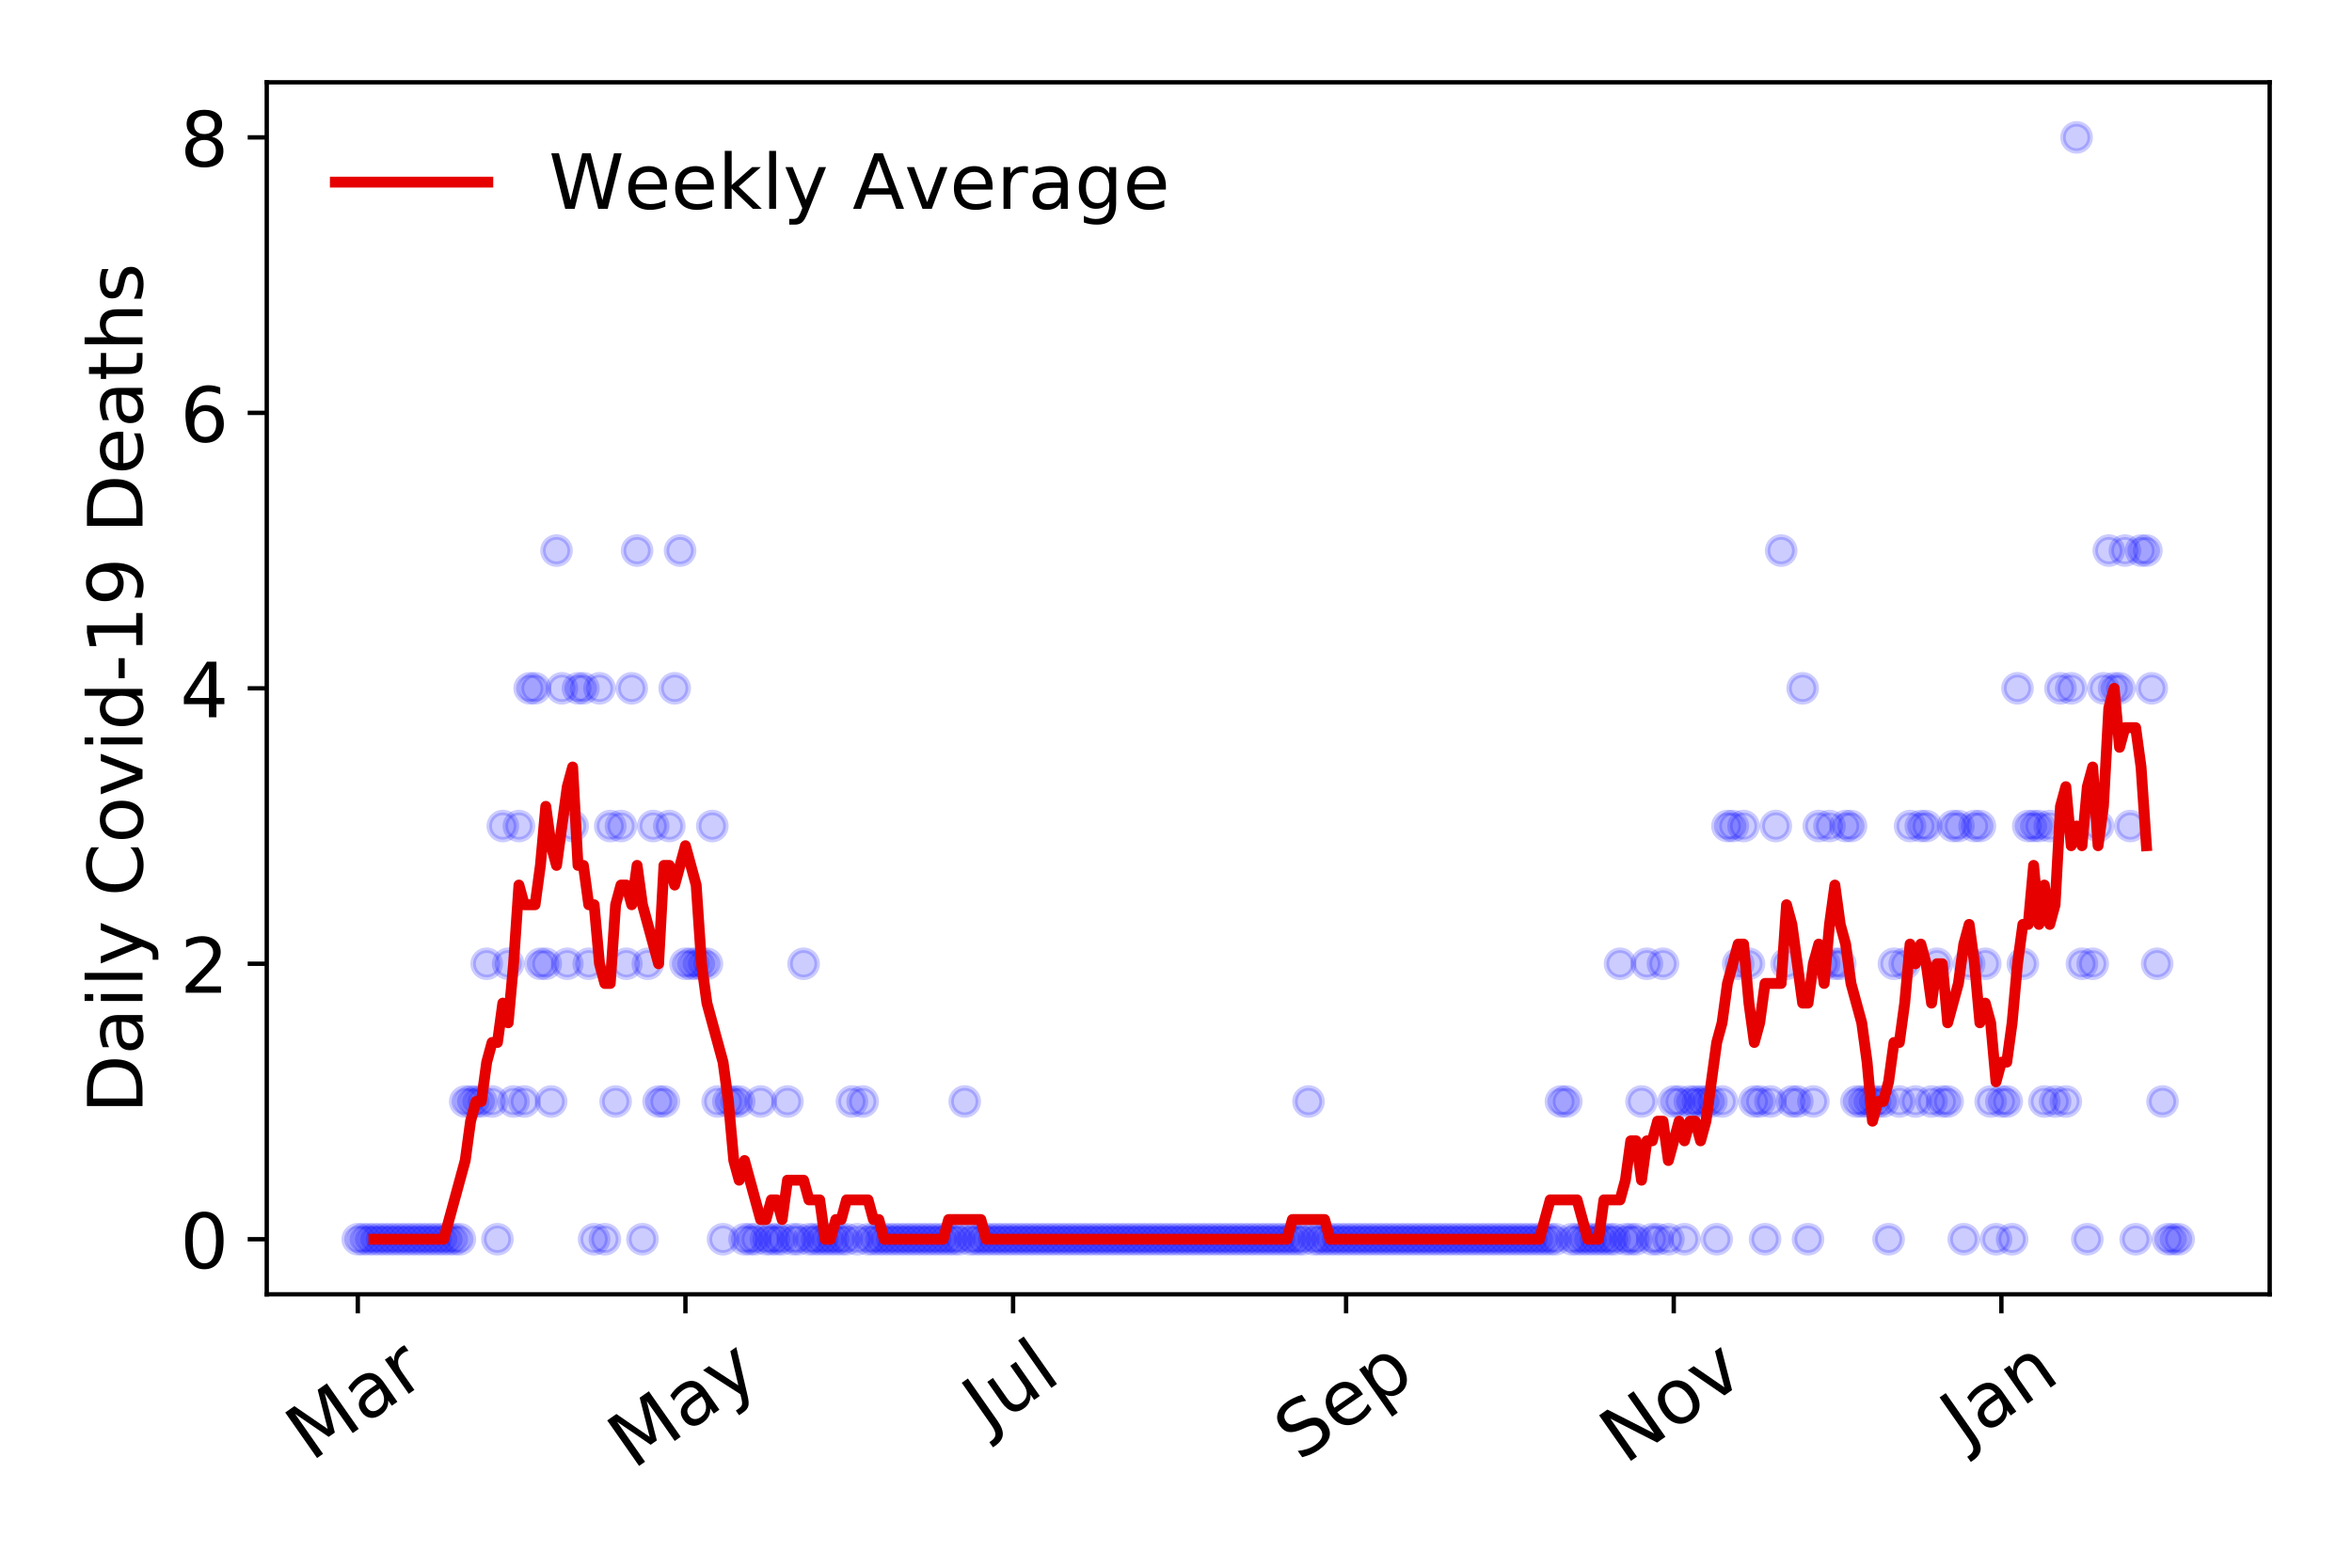 <?xml version="1.0" encoding="utf-8" standalone="no"?>
<!DOCTYPE svg PUBLIC "-//W3C//DTD SVG 1.1//EN"
  "http://www.w3.org/Graphics/SVG/1.1/DTD/svg11.dtd">
<!-- Created with matplotlib (https://matplotlib.org/) -->
<svg height="288pt" version="1.1" viewBox="0 0 432 288" width="432pt" xmlns="http://www.w3.org/2000/svg" xmlns:xlink="http://www.w3.org/1999/xlink">
 <defs>
  <style type="text/css">
*{stroke-linecap:butt;stroke-linejoin:round;}
  </style>
 </defs>
 <g id="figure_1">
  <g id="patch_1">
   <path d="M 0 288 
L 432 288 
L 432 0 
L 0 0 
z
" style="fill:#ffffff;"/>
  </g>
  <g id="axes_1">
   <g id="patch_2">
    <path d="M 48.995 237.778 
L 416.88 237.778 
L 416.88 15.12 
L 48.995 15.12 
z
" style="fill:#ffffff;"/>
   </g>
   <g id="matplotlib.axis_1">
    <g id="xtick_1">
     <g id="line2d_1">
      <defs>
       <path d="M 0 0 
L 0 3.5 
" id="mc7a88a499c" style="stroke:#000000;stroke-width:0.8;"/>
      </defs>
      <g>
       <use style="stroke:#000000;stroke-width:0.8;" x="65.717" xlink:href="#mc7a88a499c" y="237.778"/>
      </g>
     </g>
     <g id="text_1">
      <!-- Mar -->
      <defs>
       <path d="M 9.812 72.906 
L 24.516 72.906 
L 43.109 23.297 
L 61.812 72.906 
L 76.516 72.906 
L 76.516 0 
L 66.891 0 
L 66.891 64.016 
L 48.094 14.016 
L 38.188 14.016 
L 19.391 64.016 
L 19.391 0 
L 9.812 0 
z
" id="DejaVuSans-77"/>
       <path d="M 34.281 27.484 
Q 23.391 27.484 19.188 25 
Q 14.984 22.516 14.984 16.5 
Q 14.984 11.719 18.141 8.906 
Q 21.297 6.109 26.703 6.109 
Q 34.188 6.109 38.703 11.406 
Q 43.219 16.703 43.219 25.484 
L 43.219 27.484 
z
M 52.203 31.203 
L 52.203 0 
L 43.219 0 
L 43.219 8.297 
Q 40.141 3.328 35.547 0.953 
Q 30.953 -1.422 24.312 -1.422 
Q 15.922 -1.422 10.953 3.297 
Q 6 8.016 6 15.922 
Q 6 25.141 12.172 29.828 
Q 18.359 34.516 30.609 34.516 
L 43.219 34.516 
L 43.219 35.406 
Q 43.219 41.609 39.141 45 
Q 35.062 48.391 27.688 48.391 
Q 23 48.391 18.547 47.266 
Q 14.109 46.141 10.016 43.891 
L 10.016 52.203 
Q 14.938 54.109 19.578 55.047 
Q 24.219 56 28.609 56 
Q 40.484 56 46.344 49.844 
Q 52.203 43.703 52.203 31.203 
z
" id="DejaVuSans-97"/>
       <path d="M 41.109 46.297 
Q 39.594 47.172 37.812 47.578 
Q 36.031 48 33.891 48 
Q 26.266 48 22.188 43.047 
Q 18.109 38.094 18.109 28.812 
L 18.109 0 
L 9.078 0 
L 9.078 54.688 
L 18.109 54.688 
L 18.109 46.188 
Q 20.953 51.172 25.484 53.578 
Q 30.031 56 36.531 56 
Q 37.453 56 38.578 55.875 
Q 39.703 55.766 41.062 55.516 
z
" id="DejaVuSans-114"/>
      </defs>
      <g transform="translate(57.114 268.643)rotate(-35)scale(0.14 -0.14)">
       <use xlink:href="#DejaVuSans-77"/>
       <use x="86.279" xlink:href="#DejaVuSans-97"/>
       <use x="147.559" xlink:href="#DejaVuSans-114"/>
      </g>
     </g>
    </g>
    <g id="xtick_2">
     <g id="line2d_2">
      <g>
       <use style="stroke:#000000;stroke-width:0.8;" x="125.897" xlink:href="#mc7a88a499c" y="237.778"/>
      </g>
     </g>
     <g id="text_2">
      <!-- May -->
      <defs>
       <path d="M 32.172 -5.078 
Q 28.375 -14.844 24.75 -17.812 
Q 21.141 -20.797 15.094 -20.797 
L 7.906 -20.797 
L 7.906 -13.281 
L 13.188 -13.281 
Q 16.891 -13.281 18.938 -11.516 
Q 21 -9.766 23.484 -3.219 
L 25.094 0.875 
L 2.984 54.688 
L 12.5 54.688 
L 29.594 11.922 
L 46.688 54.688 
L 56.203 54.688 
z
" id="DejaVuSans-121"/>
      </defs>
      <g transform="translate(116.257 270.094)rotate(-35)scale(0.14 -0.14)">
       <use xlink:href="#DejaVuSans-77"/>
       <use x="86.279" xlink:href="#DejaVuSans-97"/>
       <use x="147.559" xlink:href="#DejaVuSans-121"/>
      </g>
     </g>
    </g>
    <g id="xtick_3">
     <g id="line2d_3">
      <g>
       <use style="stroke:#000000;stroke-width:0.8;" x="186.076" xlink:href="#mc7a88a499c" y="237.778"/>
      </g>
     </g>
     <g id="text_3">
      <!-- Jul -->
      <defs>
       <path d="M 9.812 72.906 
L 19.672 72.906 
L 19.672 5.078 
Q 19.672 -8.109 14.672 -14.062 
Q 9.672 -20.016 -1.422 -20.016 
L -5.172 -20.016 
L -5.172 -11.719 
L -2.094 -11.719 
Q 4.438 -11.719 7.125 -8.047 
Q 9.812 -4.391 9.812 5.078 
z
" id="DejaVuSans-74"/>
       <path d="M 8.5 21.578 
L 8.5 54.688 
L 17.484 54.688 
L 17.484 21.922 
Q 17.484 14.156 20.5 10.266 
Q 23.531 6.391 29.594 6.391 
Q 36.859 6.391 41.078 11.031 
Q 45.312 15.672 45.312 23.688 
L 45.312 54.688 
L 54.297 54.688 
L 54.297 0 
L 45.312 0 
L 45.312 8.406 
Q 42.047 3.422 37.719 1 
Q 33.406 -1.422 27.688 -1.422 
Q 18.266 -1.422 13.375 4.438 
Q 8.5 10.297 8.5 21.578 
z
M 31.109 56 
z
" id="DejaVuSans-117"/>
       <path d="M 9.422 75.984 
L 18.406 75.984 
L 18.406 0 
L 9.422 0 
z
" id="DejaVuSans-108"/>
      </defs>
      <g transform="translate(181.374 263.181)rotate(-35)scale(0.14 -0.14)">
       <use xlink:href="#DejaVuSans-74"/>
       <use x="29.492" xlink:href="#DejaVuSans-117"/>
       <use x="92.871" xlink:href="#DejaVuSans-108"/>
      </g>
     </g>
    </g>
    <g id="xtick_4">
     <g id="line2d_4">
      <g>
       <use style="stroke:#000000;stroke-width:0.8;" x="247.242" xlink:href="#mc7a88a499c" y="237.778"/>
      </g>
     </g>
     <g id="text_4">
      <!-- Sep -->
      <defs>
       <path d="M 53.516 70.516 
L 53.516 60.891 
Q 47.906 63.578 42.922 64.891 
Q 37.938 66.219 33.297 66.219 
Q 25.25 66.219 20.875 63.094 
Q 16.5 59.969 16.5 54.203 
Q 16.5 49.359 19.406 46.891 
Q 22.312 44.438 30.422 42.922 
L 36.375 41.703 
Q 47.406 39.594 52.656 34.297 
Q 57.906 29 57.906 20.125 
Q 57.906 9.516 50.797 4.047 
Q 43.703 -1.422 29.984 -1.422 
Q 24.812 -1.422 18.969 -0.25 
Q 13.141 0.922 6.891 3.219 
L 6.891 13.375 
Q 12.891 10.016 18.656 8.297 
Q 24.422 6.594 29.984 6.594 
Q 38.422 6.594 43.016 9.906 
Q 47.609 13.234 47.609 19.391 
Q 47.609 24.75 44.312 27.781 
Q 41.016 30.812 33.5 32.328 
L 27.484 33.5 
Q 16.453 35.688 11.516 40.375 
Q 6.594 45.062 6.594 53.422 
Q 6.594 63.094 13.406 68.656 
Q 20.219 74.219 32.172 74.219 
Q 37.312 74.219 42.625 73.281 
Q 47.953 72.359 53.516 70.516 
z
" id="DejaVuSans-83"/>
       <path d="M 56.203 29.594 
L 56.203 25.203 
L 14.891 25.203 
Q 15.484 15.922 20.484 11.062 
Q 25.484 6.203 34.422 6.203 
Q 39.594 6.203 44.453 7.469 
Q 49.312 8.734 54.109 11.281 
L 54.109 2.781 
Q 49.266 0.734 44.188 -0.344 
Q 39.109 -1.422 33.891 -1.422 
Q 20.797 -1.422 13.156 6.188 
Q 5.516 13.812 5.516 26.812 
Q 5.516 40.234 12.766 48.109 
Q 20.016 56 32.328 56 
Q 43.359 56 49.781 48.891 
Q 56.203 41.797 56.203 29.594 
z
M 47.219 32.234 
Q 47.125 39.594 43.094 43.984 
Q 39.062 48.391 32.422 48.391 
Q 24.906 48.391 20.391 44.141 
Q 15.875 39.891 15.188 32.172 
z
" id="DejaVuSans-101"/>
       <path d="M 18.109 8.203 
L 18.109 -20.797 
L 9.078 -20.797 
L 9.078 54.688 
L 18.109 54.688 
L 18.109 46.391 
Q 20.953 51.266 25.266 53.625 
Q 29.594 56 35.594 56 
Q 45.562 56 51.781 48.094 
Q 58.016 40.188 58.016 27.297 
Q 58.016 14.406 51.781 6.484 
Q 45.562 -1.422 35.594 -1.422 
Q 29.594 -1.422 25.266 0.953 
Q 20.953 3.328 18.109 8.203 
z
M 48.688 27.297 
Q 48.688 37.203 44.609 42.844 
Q 40.531 48.484 33.406 48.484 
Q 26.266 48.484 22.188 42.844 
Q 18.109 37.203 18.109 27.297 
Q 18.109 17.391 22.188 11.75 
Q 26.266 6.109 33.406 6.109 
Q 40.531 6.109 44.609 11.75 
Q 48.688 17.391 48.688 27.297 
z
" id="DejaVuSans-112"/>
      </defs>
      <g transform="translate(238.65 268.629)rotate(-35)scale(0.14 -0.14)">
       <use xlink:href="#DejaVuSans-83"/>
       <use x="63.477" xlink:href="#DejaVuSans-101"/>
       <use x="125" xlink:href="#DejaVuSans-112"/>
      </g>
     </g>
    </g>
    <g id="xtick_5">
     <g id="line2d_5">
      <g>
       <use style="stroke:#000000;stroke-width:0.8;" x="307.422" xlink:href="#mc7a88a499c" y="237.778"/>
      </g>
     </g>
     <g id="text_5">
      <!-- Nov -->
      <defs>
       <path d="M 9.812 72.906 
L 23.094 72.906 
L 55.422 11.922 
L 55.422 72.906 
L 64.984 72.906 
L 64.984 0 
L 51.703 0 
L 19.391 60.984 
L 19.391 0 
L 9.812 0 
z
" id="DejaVuSans-78"/>
       <path d="M 30.609 48.391 
Q 23.391 48.391 19.188 42.75 
Q 14.984 37.109 14.984 27.297 
Q 14.984 17.484 19.156 11.844 
Q 23.344 6.203 30.609 6.203 
Q 37.797 6.203 41.984 11.859 
Q 46.188 17.531 46.188 27.297 
Q 46.188 37.016 41.984 42.703 
Q 37.797 48.391 30.609 48.391 
z
M 30.609 56 
Q 42.328 56 49.016 48.375 
Q 55.719 40.766 55.719 27.297 
Q 55.719 13.875 49.016 6.219 
Q 42.328 -1.422 30.609 -1.422 
Q 18.844 -1.422 12.172 6.219 
Q 5.516 13.875 5.516 27.297 
Q 5.516 40.766 12.172 48.375 
Q 18.844 56 30.609 56 
z
" id="DejaVuSans-111"/>
       <path d="M 2.984 54.688 
L 12.5 54.688 
L 29.594 8.797 
L 46.688 54.688 
L 56.203 54.688 
L 35.688 0 
L 23.484 0 
z
" id="DejaVuSans-118"/>
      </defs>
      <g transform="translate(298.446 269.166)rotate(-35)scale(0.14 -0.14)">
       <use xlink:href="#DejaVuSans-78"/>
       <use x="74.805" xlink:href="#DejaVuSans-111"/>
       <use x="135.986" xlink:href="#DejaVuSans-118"/>
      </g>
     </g>
    </g>
    <g id="xtick_6">
     <g id="line2d_6">
      <g>
       <use style="stroke:#000000;stroke-width:0.8;" x="367.602" xlink:href="#mc7a88a499c" y="237.778"/>
      </g>
     </g>
     <g id="text_6">
      <!-- Jan -->
      <defs>
       <path d="M 54.891 33.016 
L 54.891 0 
L 45.906 0 
L 45.906 32.719 
Q 45.906 40.484 42.875 44.328 
Q 39.844 48.188 33.797 48.188 
Q 26.516 48.188 22.312 43.547 
Q 18.109 38.922 18.109 30.906 
L 18.109 0 
L 9.078 0 
L 9.078 54.688 
L 18.109 54.688 
L 18.109 46.188 
Q 21.344 51.125 25.703 53.562 
Q 30.078 56 35.797 56 
Q 45.219 56 50.047 50.172 
Q 54.891 44.344 54.891 33.016 
z
" id="DejaVuSans-110"/>
      </defs>
      <g transform="translate(360.978 265.871)rotate(-35)scale(0.14 -0.14)">
       <use xlink:href="#DejaVuSans-74"/>
       <use x="29.492" xlink:href="#DejaVuSans-97"/>
       <use x="90.771" xlink:href="#DejaVuSans-110"/>
      </g>
     </g>
    </g>
   </g>
   <g id="matplotlib.axis_2">
    <g id="ytick_1">
     <g id="line2d_7">
      <defs>
       <path d="M 0 0 
L -3.5 0 
" id="m0506d5d6e6" style="stroke:#000000;stroke-width:0.8;"/>
      </defs>
      <g>
       <use style="stroke:#000000;stroke-width:0.8;" x="48.995" xlink:href="#m0506d5d6e6" y="227.657"/>
      </g>
     </g>
     <g id="text_7">
      <!-- 0 -->
      <defs>
       <path d="M 31.781 66.406 
Q 24.172 66.406 20.328 58.906 
Q 16.5 51.422 16.5 36.375 
Q 16.5 21.391 20.328 13.891 
Q 24.172 6.391 31.781 6.391 
Q 39.453 6.391 43.281 13.891 
Q 47.125 21.391 47.125 36.375 
Q 47.125 51.422 43.281 58.906 
Q 39.453 66.406 31.781 66.406 
z
M 31.781 74.219 
Q 44.047 74.219 50.516 64.516 
Q 56.984 54.828 56.984 36.375 
Q 56.984 17.969 50.516 8.266 
Q 44.047 -1.422 31.781 -1.422 
Q 19.531 -1.422 13.062 8.266 
Q 6.594 17.969 6.594 36.375 
Q 6.594 54.828 13.062 64.516 
Q 19.531 74.219 31.781 74.219 
z
" id="DejaVuSans-48"/>
      </defs>
      <g transform="translate(33.087 232.976)scale(0.14 -0.14)">
       <use xlink:href="#DejaVuSans-48"/>
      </g>
     </g>
    </g>
    <g id="ytick_2">
     <g id="line2d_8">
      <g>
       <use style="stroke:#000000;stroke-width:0.8;" x="48.995" xlink:href="#m0506d5d6e6" y="177.053"/>
      </g>
     </g>
     <g id="text_8">
      <!-- 2 -->
      <defs>
       <path d="M 19.188 8.297 
L 53.609 8.297 
L 53.609 0 
L 7.328 0 
L 7.328 8.297 
Q 12.938 14.109 22.625 23.891 
Q 32.328 33.688 34.812 36.531 
Q 39.547 41.844 41.422 45.531 
Q 43.312 49.219 43.312 52.781 
Q 43.312 58.594 39.234 62.25 
Q 35.156 65.922 28.609 65.922 
Q 23.969 65.922 18.812 64.312 
Q 13.672 62.703 7.812 59.422 
L 7.812 69.391 
Q 13.766 71.781 18.938 73 
Q 24.125 74.219 28.422 74.219 
Q 39.75 74.219 46.484 68.547 
Q 53.219 62.891 53.219 53.422 
Q 53.219 48.922 51.531 44.891 
Q 49.859 40.875 45.406 35.406 
Q 44.188 33.984 37.641 27.219 
Q 31.109 20.453 19.188 8.297 
z
" id="DejaVuSans-50"/>
      </defs>
      <g transform="translate(33.087 182.372)scale(0.14 -0.14)">
       <use xlink:href="#DejaVuSans-50"/>
      </g>
     </g>
    </g>
    <g id="ytick_3">
     <g id="line2d_9">
      <g>
       <use style="stroke:#000000;stroke-width:0.8;" x="48.995" xlink:href="#m0506d5d6e6" y="126.449"/>
      </g>
     </g>
     <g id="text_9">
      <!-- 4 -->
      <defs>
       <path d="M 37.797 64.312 
L 12.891 25.391 
L 37.797 25.391 
z
M 35.203 72.906 
L 47.609 72.906 
L 47.609 25.391 
L 58.016 25.391 
L 58.016 17.188 
L 47.609 17.188 
L 47.609 0 
L 37.797 0 
L 37.797 17.188 
L 4.891 17.188 
L 4.891 26.703 
z
" id="DejaVuSans-52"/>
      </defs>
      <g transform="translate(33.087 131.768)scale(0.14 -0.14)">
       <use xlink:href="#DejaVuSans-52"/>
      </g>
     </g>
    </g>
    <g id="ytick_4">
     <g id="line2d_10">
      <g>
       <use style="stroke:#000000;stroke-width:0.8;" x="48.995" xlink:href="#m0506d5d6e6" y="75.845"/>
      </g>
     </g>
     <g id="text_10">
      <!-- 6 -->
      <defs>
       <path d="M 33.016 40.375 
Q 26.375 40.375 22.484 35.828 
Q 18.609 31.297 18.609 23.391 
Q 18.609 15.531 22.484 10.953 
Q 26.375 6.391 33.016 6.391 
Q 39.656 6.391 43.531 10.953 
Q 47.406 15.531 47.406 23.391 
Q 47.406 31.297 43.531 35.828 
Q 39.656 40.375 33.016 40.375 
z
M 52.594 71.297 
L 52.594 62.312 
Q 48.875 64.062 45.094 64.984 
Q 41.312 65.922 37.594 65.922 
Q 27.828 65.922 22.672 59.328 
Q 17.531 52.734 16.797 39.406 
Q 19.672 43.656 24.016 45.922 
Q 28.375 48.188 33.594 48.188 
Q 44.578 48.188 50.953 41.516 
Q 57.328 34.859 57.328 23.391 
Q 57.328 12.156 50.688 5.359 
Q 44.047 -1.422 33.016 -1.422 
Q 20.359 -1.422 13.672 8.266 
Q 6.984 17.969 6.984 36.375 
Q 6.984 53.656 15.188 63.938 
Q 23.391 74.219 37.203 74.219 
Q 40.922 74.219 44.703 73.484 
Q 48.484 72.75 52.594 71.297 
z
" id="DejaVuSans-54"/>
      </defs>
      <g transform="translate(33.087 81.164)scale(0.14 -0.14)">
       <use xlink:href="#DejaVuSans-54"/>
      </g>
     </g>
    </g>
    <g id="ytick_5">
     <g id="line2d_11">
      <g>
       <use style="stroke:#000000;stroke-width:0.8;" x="48.995" xlink:href="#m0506d5d6e6" y="25.241"/>
      </g>
     </g>
     <g id="text_11">
      <!-- 8 -->
      <defs>
       <path d="M 31.781 34.625 
Q 24.75 34.625 20.719 30.859 
Q 16.703 27.094 16.703 20.516 
Q 16.703 13.922 20.719 10.156 
Q 24.75 6.391 31.781 6.391 
Q 38.812 6.391 42.859 10.172 
Q 46.922 13.969 46.922 20.516 
Q 46.922 27.094 42.891 30.859 
Q 38.875 34.625 31.781 34.625 
z
M 21.922 38.812 
Q 15.578 40.375 12.031 44.719 
Q 8.5 49.078 8.5 55.328 
Q 8.5 64.062 14.719 69.141 
Q 20.953 74.219 31.781 74.219 
Q 42.672 74.219 48.875 69.141 
Q 55.078 64.062 55.078 55.328 
Q 55.078 49.078 51.531 44.719 
Q 48 40.375 41.703 38.812 
Q 48.828 37.156 52.797 32.312 
Q 56.781 27.484 56.781 20.516 
Q 56.781 9.906 50.312 4.234 
Q 43.844 -1.422 31.781 -1.422 
Q 19.734 -1.422 13.25 4.234 
Q 6.781 9.906 6.781 20.516 
Q 6.781 27.484 10.781 32.312 
Q 14.797 37.156 21.922 38.812 
z
M 18.312 54.391 
Q 18.312 48.734 21.844 45.562 
Q 25.391 42.391 31.781 42.391 
Q 38.141 42.391 41.719 45.562 
Q 45.312 48.734 45.312 54.391 
Q 45.312 60.062 41.719 63.234 
Q 38.141 66.406 31.781 66.406 
Q 25.391 66.406 21.844 63.234 
Q 18.312 60.062 18.312 54.391 
z
" id="DejaVuSans-56"/>
      </defs>
      <g transform="translate(33.087 30.56)scale(0.14 -0.14)">
       <use xlink:href="#DejaVuSans-56"/>
      </g>
     </g>
    </g>
    <g id="text_12">
     <!-- Daily Covid-19 Deaths -->
     <defs>
      <path d="M 19.672 64.797 
L 19.672 8.109 
L 31.594 8.109 
Q 46.688 8.109 53.688 14.938 
Q 60.688 21.781 60.688 36.531 
Q 60.688 51.172 53.688 57.984 
Q 46.688 64.797 31.594 64.797 
z
M 9.812 72.906 
L 30.078 72.906 
Q 51.266 72.906 61.172 64.094 
Q 71.094 55.281 71.094 36.531 
Q 71.094 17.672 61.125 8.828 
Q 51.172 0 30.078 0 
L 9.812 0 
z
" id="DejaVuSans-68"/>
      <path d="M 9.422 54.688 
L 18.406 54.688 
L 18.406 0 
L 9.422 0 
z
M 9.422 75.984 
L 18.406 75.984 
L 18.406 64.594 
L 9.422 64.594 
z
" id="DejaVuSans-105"/>
      <path id="DejaVuSans-32"/>
      <path d="M 64.406 67.281 
L 64.406 56.891 
Q 59.422 61.531 53.781 63.812 
Q 48.141 66.109 41.797 66.109 
Q 29.297 66.109 22.656 58.469 
Q 16.016 50.828 16.016 36.375 
Q 16.016 21.969 22.656 14.328 
Q 29.297 6.688 41.797 6.688 
Q 48.141 6.688 53.781 8.984 
Q 59.422 11.281 64.406 15.922 
L 64.406 5.609 
Q 59.234 2.094 53.438 0.328 
Q 47.656 -1.422 41.219 -1.422 
Q 24.656 -1.422 15.125 8.703 
Q 5.609 18.844 5.609 36.375 
Q 5.609 53.953 15.125 64.078 
Q 24.656 74.219 41.219 74.219 
Q 47.75 74.219 53.531 72.484 
Q 59.328 70.75 64.406 67.281 
z
" id="DejaVuSans-67"/>
      <path d="M 45.406 46.391 
L 45.406 75.984 
L 54.391 75.984 
L 54.391 0 
L 45.406 0 
L 45.406 8.203 
Q 42.578 3.328 38.25 0.953 
Q 33.938 -1.422 27.875 -1.422 
Q 17.969 -1.422 11.734 6.484 
Q 5.516 14.406 5.516 27.297 
Q 5.516 40.188 11.734 48.094 
Q 17.969 56 27.875 56 
Q 33.938 56 38.25 53.625 
Q 42.578 51.266 45.406 46.391 
z
M 14.797 27.297 
Q 14.797 17.391 18.875 11.75 
Q 22.953 6.109 30.078 6.109 
Q 37.203 6.109 41.297 11.75 
Q 45.406 17.391 45.406 27.297 
Q 45.406 37.203 41.297 42.844 
Q 37.203 48.484 30.078 48.484 
Q 22.953 48.484 18.875 42.844 
Q 14.797 37.203 14.797 27.297 
z
" id="DejaVuSans-100"/>
      <path d="M 4.891 31.391 
L 31.203 31.391 
L 31.203 23.391 
L 4.891 23.391 
z
" id="DejaVuSans-45"/>
      <path d="M 12.406 8.297 
L 28.516 8.297 
L 28.516 63.922 
L 10.984 60.406 
L 10.984 69.391 
L 28.422 72.906 
L 38.281 72.906 
L 38.281 8.297 
L 54.391 8.297 
L 54.391 0 
L 12.406 0 
z
" id="DejaVuSans-49"/>
      <path d="M 10.984 1.516 
L 10.984 10.5 
Q 14.703 8.734 18.5 7.812 
Q 22.312 6.891 25.984 6.891 
Q 35.75 6.891 40.891 13.453 
Q 46.047 20.016 46.781 33.406 
Q 43.953 29.203 39.594 26.953 
Q 35.25 24.703 29.984 24.703 
Q 19.047 24.703 12.672 31.312 
Q 6.297 37.938 6.297 49.422 
Q 6.297 60.641 12.938 67.422 
Q 19.578 74.219 30.609 74.219 
Q 43.266 74.219 49.922 64.516 
Q 56.594 54.828 56.594 36.375 
Q 56.594 19.141 48.406 8.859 
Q 40.234 -1.422 26.422 -1.422 
Q 22.703 -1.422 18.891 -0.688 
Q 15.094 0.047 10.984 1.516 
z
M 30.609 32.422 
Q 37.25 32.422 41.125 36.953 
Q 45.016 41.5 45.016 49.422 
Q 45.016 57.281 41.125 61.844 
Q 37.25 66.406 30.609 66.406 
Q 23.969 66.406 20.094 61.844 
Q 16.219 57.281 16.219 49.422 
Q 16.219 41.5 20.094 36.953 
Q 23.969 32.422 30.609 32.422 
z
" id="DejaVuSans-57"/>
      <path d="M 18.312 70.219 
L 18.312 54.688 
L 36.812 54.688 
L 36.812 47.703 
L 18.312 47.703 
L 18.312 18.016 
Q 18.312 11.328 20.141 9.422 
Q 21.969 7.516 27.594 7.516 
L 36.812 7.516 
L 36.812 0 
L 27.594 0 
Q 17.188 0 13.234 3.875 
Q 9.281 7.766 9.281 18.016 
L 9.281 47.703 
L 2.688 47.703 
L 2.688 54.688 
L 9.281 54.688 
L 9.281 70.219 
z
" id="DejaVuSans-116"/>
      <path d="M 54.891 33.016 
L 54.891 0 
L 45.906 0 
L 45.906 32.719 
Q 45.906 40.484 42.875 44.328 
Q 39.844 48.188 33.797 48.188 
Q 26.516 48.188 22.312 43.547 
Q 18.109 38.922 18.109 30.906 
L 18.109 0 
L 9.078 0 
L 9.078 75.984 
L 18.109 75.984 
L 18.109 46.188 
Q 21.344 51.125 25.703 53.562 
Q 30.078 56 35.797 56 
Q 45.219 56 50.047 50.172 
Q 54.891 44.344 54.891 33.016 
z
" id="DejaVuSans-104"/>
      <path d="M 44.281 53.078 
L 44.281 44.578 
Q 40.484 46.531 36.375 47.5 
Q 32.281 48.484 27.875 48.484 
Q 21.188 48.484 17.844 46.438 
Q 14.5 44.391 14.5 40.281 
Q 14.5 37.156 16.891 35.375 
Q 19.281 33.594 26.516 31.984 
L 29.594 31.297 
Q 39.156 29.25 43.188 25.516 
Q 47.219 21.781 47.219 15.094 
Q 47.219 7.469 41.188 3.016 
Q 35.156 -1.422 24.609 -1.422 
Q 20.219 -1.422 15.453 -0.562 
Q 10.688 0.297 5.422 2 
L 5.422 11.281 
Q 10.406 8.688 15.234 7.391 
Q 20.062 6.109 24.812 6.109 
Q 31.156 6.109 34.562 8.281 
Q 37.984 10.453 37.984 14.406 
Q 37.984 18.062 35.516 20.016 
Q 33.062 21.969 24.703 23.781 
L 21.578 24.516 
Q 13.234 26.266 9.516 29.906 
Q 5.812 33.547 5.812 39.891 
Q 5.812 47.609 11.281 51.797 
Q 16.75 56 26.812 56 
Q 31.781 56 36.172 55.266 
Q 40.578 54.547 44.281 53.078 
z
" id="DejaVuSans-115"/>
     </defs>
     <g transform="translate(26.176 204.56)rotate(-90)scale(0.14 -0.14)">
      <use xlink:href="#DejaVuSans-68"/>
      <use x="77.002" xlink:href="#DejaVuSans-97"/>
      <use x="138.281" xlink:href="#DejaVuSans-105"/>
      <use x="166.064" xlink:href="#DejaVuSans-108"/>
      <use x="193.848" xlink:href="#DejaVuSans-121"/>
      <use x="253.027" xlink:href="#DejaVuSans-32"/>
      <use x="284.814" xlink:href="#DejaVuSans-67"/>
      <use x="354.639" xlink:href="#DejaVuSans-111"/>
      <use x="415.82" xlink:href="#DejaVuSans-118"/>
      <use x="475" xlink:href="#DejaVuSans-105"/>
      <use x="502.783" xlink:href="#DejaVuSans-100"/>
      <use x="566.26" xlink:href="#DejaVuSans-45"/>
      <use x="602.344" xlink:href="#DejaVuSans-49"/>
      <use x="665.967" xlink:href="#DejaVuSans-57"/>
      <use x="729.59" xlink:href="#DejaVuSans-32"/>
      <use x="761.377" xlink:href="#DejaVuSans-68"/>
      <use x="838.379" xlink:href="#DejaVuSans-101"/>
      <use x="899.902" xlink:href="#DejaVuSans-97"/>
      <use x="961.182" xlink:href="#DejaVuSans-116"/>
      <use x="1000.391" xlink:href="#DejaVuSans-104"/>
      <use x="1063.77" xlink:href="#DejaVuSans-115"/>
     </g>
    </g>
   </g>
   <g id="line2d_12">
    <defs>
     <path d="M 0 2.5 
C 0.663 2.5 1.299 2.237 1.768 1.768 
C 2.237 1.299 2.5 0.663 2.5 0 
C 2.5 -0.663 2.237 -1.299 1.768 -1.768 
C 1.299 -2.237 0.663 -2.5 0 -2.5 
C -0.663 -2.5 -1.299 -2.237 -1.768 -1.768 
C -2.237 -1.299 -2.5 -0.663 -2.5 0 
C -2.5 0.663 -2.237 1.299 -1.768 1.768 
C -1.299 2.237 -0.663 2.5 0 2.5 
z
" id="mb0d23f9c11" style="stroke:#0000ff;stroke-opacity:0.2;"/>
    </defs>
    <g clip-path="url(#p5e8311c406)">
     <use style="fill:#0000ff;fill-opacity:0.2;stroke:#0000ff;stroke-opacity:0.2;" x="65.717" xlink:href="#mb0d23f9c11" y="227.657"/>
     <use style="fill:#0000ff;fill-opacity:0.2;stroke:#0000ff;stroke-opacity:0.2;" x="66.704" xlink:href="#mb0d23f9c11" y="227.657"/>
     <use style="fill:#0000ff;fill-opacity:0.2;stroke:#0000ff;stroke-opacity:0.2;" x="67.69" xlink:href="#mb0d23f9c11" y="227.657"/>
     <use style="fill:#0000ff;fill-opacity:0.2;stroke:#0000ff;stroke-opacity:0.2;" x="68.677" xlink:href="#mb0d23f9c11" y="227.657"/>
     <use style="fill:#0000ff;fill-opacity:0.2;stroke:#0000ff;stroke-opacity:0.2;" x="69.663" xlink:href="#mb0d23f9c11" y="227.657"/>
     <use style="fill:#0000ff;fill-opacity:0.2;stroke:#0000ff;stroke-opacity:0.2;" x="70.65" xlink:href="#mb0d23f9c11" y="227.657"/>
     <use style="fill:#0000ff;fill-opacity:0.2;stroke:#0000ff;stroke-opacity:0.2;" x="71.636" xlink:href="#mb0d23f9c11" y="227.657"/>
     <use style="fill:#0000ff;fill-opacity:0.2;stroke:#0000ff;stroke-opacity:0.2;" x="72.623" xlink:href="#mb0d23f9c11" y="227.657"/>
     <use style="fill:#0000ff;fill-opacity:0.2;stroke:#0000ff;stroke-opacity:0.2;" x="73.609" xlink:href="#mb0d23f9c11" y="227.657"/>
     <use style="fill:#0000ff;fill-opacity:0.2;stroke:#0000ff;stroke-opacity:0.2;" x="74.596" xlink:href="#mb0d23f9c11" y="227.657"/>
     <use style="fill:#0000ff;fill-opacity:0.2;stroke:#0000ff;stroke-opacity:0.2;" x="75.583" xlink:href="#mb0d23f9c11" y="227.657"/>
     <use style="fill:#0000ff;fill-opacity:0.2;stroke:#0000ff;stroke-opacity:0.2;" x="76.569" xlink:href="#mb0d23f9c11" y="227.657"/>
     <use style="fill:#0000ff;fill-opacity:0.2;stroke:#0000ff;stroke-opacity:0.2;" x="77.556" xlink:href="#mb0d23f9c11" y="227.657"/>
     <use style="fill:#0000ff;fill-opacity:0.2;stroke:#0000ff;stroke-opacity:0.2;" x="78.542" xlink:href="#mb0d23f9c11" y="227.657"/>
     <use style="fill:#0000ff;fill-opacity:0.2;stroke:#0000ff;stroke-opacity:0.2;" x="79.529" xlink:href="#mb0d23f9c11" y="227.657"/>
     <use style="fill:#0000ff;fill-opacity:0.2;stroke:#0000ff;stroke-opacity:0.2;" x="80.515" xlink:href="#mb0d23f9c11" y="227.657"/>
     <use style="fill:#0000ff;fill-opacity:0.2;stroke:#0000ff;stroke-opacity:0.2;" x="81.502" xlink:href="#mb0d23f9c11" y="227.657"/>
     <use style="fill:#0000ff;fill-opacity:0.2;stroke:#0000ff;stroke-opacity:0.2;" x="82.488" xlink:href="#mb0d23f9c11" y="227.657"/>
     <use style="fill:#0000ff;fill-opacity:0.2;stroke:#0000ff;stroke-opacity:0.2;" x="83.475" xlink:href="#mb0d23f9c11" y="227.657"/>
     <use style="fill:#0000ff;fill-opacity:0.2;stroke:#0000ff;stroke-opacity:0.2;" x="84.462" xlink:href="#mb0d23f9c11" y="227.657"/>
     <use style="fill:#0000ff;fill-opacity:0.2;stroke:#0000ff;stroke-opacity:0.2;" x="85.448" xlink:href="#mb0d23f9c11" y="202.355"/>
     <use style="fill:#0000ff;fill-opacity:0.2;stroke:#0000ff;stroke-opacity:0.2;" x="86.435" xlink:href="#mb0d23f9c11" y="202.355"/>
     <use style="fill:#0000ff;fill-opacity:0.2;stroke:#0000ff;stroke-opacity:0.2;" x="87.421" xlink:href="#mb0d23f9c11" y="202.355"/>
     <use style="fill:#0000ff;fill-opacity:0.2;stroke:#0000ff;stroke-opacity:0.2;" x="88.408" xlink:href="#mb0d23f9c11" y="202.355"/>
     <use style="fill:#0000ff;fill-opacity:0.2;stroke:#0000ff;stroke-opacity:0.2;" x="89.394" xlink:href="#mb0d23f9c11" y="177.053"/>
     <use style="fill:#0000ff;fill-opacity:0.2;stroke:#0000ff;stroke-opacity:0.2;" x="90.381" xlink:href="#mb0d23f9c11" y="202.355"/>
     <use style="fill:#0000ff;fill-opacity:0.2;stroke:#0000ff;stroke-opacity:0.2;" x="91.367" xlink:href="#mb0d23f9c11" y="227.657"/>
     <use style="fill:#0000ff;fill-opacity:0.2;stroke:#0000ff;stroke-opacity:0.2;" x="92.354" xlink:href="#mb0d23f9c11" y="151.751"/>
     <use style="fill:#0000ff;fill-opacity:0.2;stroke:#0000ff;stroke-opacity:0.2;" x="93.34" xlink:href="#mb0d23f9c11" y="177.053"/>
     <use style="fill:#0000ff;fill-opacity:0.2;stroke:#0000ff;stroke-opacity:0.2;" x="94.327" xlink:href="#mb0d23f9c11" y="202.355"/>
     <use style="fill:#0000ff;fill-opacity:0.2;stroke:#0000ff;stroke-opacity:0.2;" x="95.314" xlink:href="#mb0d23f9c11" y="151.751"/>
     <use style="fill:#0000ff;fill-opacity:0.2;stroke:#0000ff;stroke-opacity:0.2;" x="96.3" xlink:href="#mb0d23f9c11" y="202.355"/>
     <use style="fill:#0000ff;fill-opacity:0.2;stroke:#0000ff;stroke-opacity:0.2;" x="97.287" xlink:href="#mb0d23f9c11" y="126.449"/>
     <use style="fill:#0000ff;fill-opacity:0.2;stroke:#0000ff;stroke-opacity:0.2;" x="98.273" xlink:href="#mb0d23f9c11" y="126.449"/>
     <use style="fill:#0000ff;fill-opacity:0.2;stroke:#0000ff;stroke-opacity:0.2;" x="99.26" xlink:href="#mb0d23f9c11" y="177.053"/>
     <use style="fill:#0000ff;fill-opacity:0.2;stroke:#0000ff;stroke-opacity:0.2;" x="100.246" xlink:href="#mb0d23f9c11" y="177.053"/>
     <use style="fill:#0000ff;fill-opacity:0.2;stroke:#0000ff;stroke-opacity:0.2;" x="101.233" xlink:href="#mb0d23f9c11" y="202.355"/>
     <use style="fill:#0000ff;fill-opacity:0.2;stroke:#0000ff;stroke-opacity:0.2;" x="102.219" xlink:href="#mb0d23f9c11" y="101.147"/>
     <use style="fill:#0000ff;fill-opacity:0.2;stroke:#0000ff;stroke-opacity:0.2;" x="103.206" xlink:href="#mb0d23f9c11" y="126.449"/>
     <use style="fill:#0000ff;fill-opacity:0.2;stroke:#0000ff;stroke-opacity:0.2;" x="104.193" xlink:href="#mb0d23f9c11" y="177.053"/>
     <use style="fill:#0000ff;fill-opacity:0.2;stroke:#0000ff;stroke-opacity:0.2;" x="105.179" xlink:href="#mb0d23f9c11" y="151.751"/>
     <use style="fill:#0000ff;fill-opacity:0.2;stroke:#0000ff;stroke-opacity:0.2;" x="106.166" xlink:href="#mb0d23f9c11" y="126.449"/>
     <use style="fill:#0000ff;fill-opacity:0.2;stroke:#0000ff;stroke-opacity:0.2;" x="107.152" xlink:href="#mb0d23f9c11" y="126.449"/>
     <use style="fill:#0000ff;fill-opacity:0.2;stroke:#0000ff;stroke-opacity:0.2;" x="108.139" xlink:href="#mb0d23f9c11" y="177.053"/>
     <use style="fill:#0000ff;fill-opacity:0.2;stroke:#0000ff;stroke-opacity:0.2;" x="109.125" xlink:href="#mb0d23f9c11" y="227.657"/>
     <use style="fill:#0000ff;fill-opacity:0.2;stroke:#0000ff;stroke-opacity:0.2;" x="110.112" xlink:href="#mb0d23f9c11" y="126.449"/>
     <use style="fill:#0000ff;fill-opacity:0.2;stroke:#0000ff;stroke-opacity:0.2;" x="111.098" xlink:href="#mb0d23f9c11" y="227.657"/>
     <use style="fill:#0000ff;fill-opacity:0.2;stroke:#0000ff;stroke-opacity:0.2;" x="112.085" xlink:href="#mb0d23f9c11" y="151.751"/>
     <use style="fill:#0000ff;fill-opacity:0.2;stroke:#0000ff;stroke-opacity:0.2;" x="113.072" xlink:href="#mb0d23f9c11" y="202.355"/>
     <use style="fill:#0000ff;fill-opacity:0.2;stroke:#0000ff;stroke-opacity:0.2;" x="114.058" xlink:href="#mb0d23f9c11" y="151.751"/>
     <use style="fill:#0000ff;fill-opacity:0.2;stroke:#0000ff;stroke-opacity:0.2;" x="115.045" xlink:href="#mb0d23f9c11" y="177.053"/>
     <use style="fill:#0000ff;fill-opacity:0.2;stroke:#0000ff;stroke-opacity:0.2;" x="116.031" xlink:href="#mb0d23f9c11" y="126.449"/>
     <use style="fill:#0000ff;fill-opacity:0.2;stroke:#0000ff;stroke-opacity:0.2;" x="117.018" xlink:href="#mb0d23f9c11" y="101.147"/>
     <use style="fill:#0000ff;fill-opacity:0.2;stroke:#0000ff;stroke-opacity:0.2;" x="118.004" xlink:href="#mb0d23f9c11" y="227.657"/>
     <use style="fill:#0000ff;fill-opacity:0.2;stroke:#0000ff;stroke-opacity:0.2;" x="118.991" xlink:href="#mb0d23f9c11" y="177.053"/>
     <use style="fill:#0000ff;fill-opacity:0.2;stroke:#0000ff;stroke-opacity:0.2;" x="119.977" xlink:href="#mb0d23f9c11" y="151.751"/>
     <use style="fill:#0000ff;fill-opacity:0.2;stroke:#0000ff;stroke-opacity:0.2;" x="120.964" xlink:href="#mb0d23f9c11" y="202.355"/>
     <use style="fill:#0000ff;fill-opacity:0.2;stroke:#0000ff;stroke-opacity:0.2;" x="121.95" xlink:href="#mb0d23f9c11" y="202.355"/>
     <use style="fill:#0000ff;fill-opacity:0.2;stroke:#0000ff;stroke-opacity:0.2;" x="122.937" xlink:href="#mb0d23f9c11" y="151.751"/>
     <use style="fill:#0000ff;fill-opacity:0.2;stroke:#0000ff;stroke-opacity:0.2;" x="123.924" xlink:href="#mb0d23f9c11" y="126.449"/>
     <use style="fill:#0000ff;fill-opacity:0.2;stroke:#0000ff;stroke-opacity:0.2;" x="124.91" xlink:href="#mb0d23f9c11" y="101.147"/>
     <use style="fill:#0000ff;fill-opacity:0.2;stroke:#0000ff;stroke-opacity:0.2;" x="125.897" xlink:href="#mb0d23f9c11" y="177.053"/>
     <use style="fill:#0000ff;fill-opacity:0.2;stroke:#0000ff;stroke-opacity:0.2;" x="126.883" xlink:href="#mb0d23f9c11" y="177.053"/>
     <use style="fill:#0000ff;fill-opacity:0.2;stroke:#0000ff;stroke-opacity:0.2;" x="127.87" xlink:href="#mb0d23f9c11" y="177.053"/>
     <use style="fill:#0000ff;fill-opacity:0.2;stroke:#0000ff;stroke-opacity:0.2;" x="128.856" xlink:href="#mb0d23f9c11" y="177.053"/>
     <use style="fill:#0000ff;fill-opacity:0.2;stroke:#0000ff;stroke-opacity:0.2;" x="129.843" xlink:href="#mb0d23f9c11" y="177.053"/>
     <use style="fill:#0000ff;fill-opacity:0.2;stroke:#0000ff;stroke-opacity:0.2;" x="130.829" xlink:href="#mb0d23f9c11" y="151.751"/>
     <use style="fill:#0000ff;fill-opacity:0.2;stroke:#0000ff;stroke-opacity:0.2;" x="131.816" xlink:href="#mb0d23f9c11" y="202.355"/>
     <use style="fill:#0000ff;fill-opacity:0.2;stroke:#0000ff;stroke-opacity:0.2;" x="132.803" xlink:href="#mb0d23f9c11" y="227.657"/>
     <use style="fill:#0000ff;fill-opacity:0.2;stroke:#0000ff;stroke-opacity:0.2;" x="133.789" xlink:href="#mb0d23f9c11" y="202.355"/>
     <use style="fill:#0000ff;fill-opacity:0.2;stroke:#0000ff;stroke-opacity:0.2;" x="134.776" xlink:href="#mb0d23f9c11" y="202.355"/>
     <use style="fill:#0000ff;fill-opacity:0.2;stroke:#0000ff;stroke-opacity:0.2;" x="135.762" xlink:href="#mb0d23f9c11" y="202.355"/>
     <use style="fill:#0000ff;fill-opacity:0.2;stroke:#0000ff;stroke-opacity:0.2;" x="136.749" xlink:href="#mb0d23f9c11" y="227.657"/>
     <use style="fill:#0000ff;fill-opacity:0.2;stroke:#0000ff;stroke-opacity:0.2;" x="137.735" xlink:href="#mb0d23f9c11" y="227.657"/>
     <use style="fill:#0000ff;fill-opacity:0.2;stroke:#0000ff;stroke-opacity:0.2;" x="138.722" xlink:href="#mb0d23f9c11" y="227.657"/>
     <use style="fill:#0000ff;fill-opacity:0.2;stroke:#0000ff;stroke-opacity:0.2;" x="139.708" xlink:href="#mb0d23f9c11" y="202.355"/>
     <use style="fill:#0000ff;fill-opacity:0.2;stroke:#0000ff;stroke-opacity:0.2;" x="140.695" xlink:href="#mb0d23f9c11" y="227.657"/>
     <use style="fill:#0000ff;fill-opacity:0.2;stroke:#0000ff;stroke-opacity:0.2;" x="141.681" xlink:href="#mb0d23f9c11" y="227.657"/>
     <use style="fill:#0000ff;fill-opacity:0.2;stroke:#0000ff;stroke-opacity:0.2;" x="142.668" xlink:href="#mb0d23f9c11" y="227.657"/>
     <use style="fill:#0000ff;fill-opacity:0.2;stroke:#0000ff;stroke-opacity:0.2;" x="143.655" xlink:href="#mb0d23f9c11" y="227.657"/>
     <use style="fill:#0000ff;fill-opacity:0.2;stroke:#0000ff;stroke-opacity:0.2;" x="144.641" xlink:href="#mb0d23f9c11" y="202.355"/>
     <use style="fill:#0000ff;fill-opacity:0.2;stroke:#0000ff;stroke-opacity:0.2;" x="145.628" xlink:href="#mb0d23f9c11" y="227.657"/>
     <use style="fill:#0000ff;fill-opacity:0.2;stroke:#0000ff;stroke-opacity:0.2;" x="146.614" xlink:href="#mb0d23f9c11" y="227.657"/>
     <use style="fill:#0000ff;fill-opacity:0.2;stroke:#0000ff;stroke-opacity:0.2;" x="147.601" xlink:href="#mb0d23f9c11" y="177.053"/>
     <use style="fill:#0000ff;fill-opacity:0.2;stroke:#0000ff;stroke-opacity:0.2;" x="148.587" xlink:href="#mb0d23f9c11" y="227.657"/>
     <use style="fill:#0000ff;fill-opacity:0.2;stroke:#0000ff;stroke-opacity:0.2;" x="149.574" xlink:href="#mb0d23f9c11" y="227.657"/>
     <use style="fill:#0000ff;fill-opacity:0.2;stroke:#0000ff;stroke-opacity:0.2;" x="150.56" xlink:href="#mb0d23f9c11" y="227.657"/>
     <use style="fill:#0000ff;fill-opacity:0.2;stroke:#0000ff;stroke-opacity:0.2;" x="151.547" xlink:href="#mb0d23f9c11" y="227.657"/>
     <use style="fill:#0000ff;fill-opacity:0.2;stroke:#0000ff;stroke-opacity:0.2;" x="152.534" xlink:href="#mb0d23f9c11" y="227.657"/>
     <use style="fill:#0000ff;fill-opacity:0.2;stroke:#0000ff;stroke-opacity:0.2;" x="153.52" xlink:href="#mb0d23f9c11" y="227.657"/>
     <use style="fill:#0000ff;fill-opacity:0.2;stroke:#0000ff;stroke-opacity:0.2;" x="154.507" xlink:href="#mb0d23f9c11" y="227.657"/>
     <use style="fill:#0000ff;fill-opacity:0.2;stroke:#0000ff;stroke-opacity:0.2;" x="155.493" xlink:href="#mb0d23f9c11" y="227.657"/>
     <use style="fill:#0000ff;fill-opacity:0.2;stroke:#0000ff;stroke-opacity:0.2;" x="156.48" xlink:href="#mb0d23f9c11" y="202.355"/>
     <use style="fill:#0000ff;fill-opacity:0.2;stroke:#0000ff;stroke-opacity:0.2;" x="157.466" xlink:href="#mb0d23f9c11" y="227.657"/>
     <use style="fill:#0000ff;fill-opacity:0.2;stroke:#0000ff;stroke-opacity:0.2;" x="158.453" xlink:href="#mb0d23f9c11" y="202.355"/>
     <use style="fill:#0000ff;fill-opacity:0.2;stroke:#0000ff;stroke-opacity:0.2;" x="159.439" xlink:href="#mb0d23f9c11" y="227.657"/>
     <use style="fill:#0000ff;fill-opacity:0.2;stroke:#0000ff;stroke-opacity:0.2;" x="160.426" xlink:href="#mb0d23f9c11" y="227.657"/>
     <use style="fill:#0000ff;fill-opacity:0.2;stroke:#0000ff;stroke-opacity:0.2;" x="161.413" xlink:href="#mb0d23f9c11" y="227.657"/>
     <use style="fill:#0000ff;fill-opacity:0.2;stroke:#0000ff;stroke-opacity:0.2;" x="162.399" xlink:href="#mb0d23f9c11" y="227.657"/>
     <use style="fill:#0000ff;fill-opacity:0.2;stroke:#0000ff;stroke-opacity:0.2;" x="163.386" xlink:href="#mb0d23f9c11" y="227.657"/>
     <use style="fill:#0000ff;fill-opacity:0.2;stroke:#0000ff;stroke-opacity:0.2;" x="164.372" xlink:href="#mb0d23f9c11" y="227.657"/>
     <use style="fill:#0000ff;fill-opacity:0.2;stroke:#0000ff;stroke-opacity:0.2;" x="165.359" xlink:href="#mb0d23f9c11" y="227.657"/>
     <use style="fill:#0000ff;fill-opacity:0.2;stroke:#0000ff;stroke-opacity:0.2;" x="166.345" xlink:href="#mb0d23f9c11" y="227.657"/>
     <use style="fill:#0000ff;fill-opacity:0.2;stroke:#0000ff;stroke-opacity:0.2;" x="167.332" xlink:href="#mb0d23f9c11" y="227.657"/>
     <use style="fill:#0000ff;fill-opacity:0.2;stroke:#0000ff;stroke-opacity:0.2;" x="168.318" xlink:href="#mb0d23f9c11" y="227.657"/>
     <use style="fill:#0000ff;fill-opacity:0.2;stroke:#0000ff;stroke-opacity:0.2;" x="169.305" xlink:href="#mb0d23f9c11" y="227.657"/>
     <use style="fill:#0000ff;fill-opacity:0.2;stroke:#0000ff;stroke-opacity:0.2;" x="170.291" xlink:href="#mb0d23f9c11" y="227.657"/>
     <use style="fill:#0000ff;fill-opacity:0.2;stroke:#0000ff;stroke-opacity:0.2;" x="171.278" xlink:href="#mb0d23f9c11" y="227.657"/>
     <use style="fill:#0000ff;fill-opacity:0.2;stroke:#0000ff;stroke-opacity:0.2;" x="172.265" xlink:href="#mb0d23f9c11" y="227.657"/>
     <use style="fill:#0000ff;fill-opacity:0.2;stroke:#0000ff;stroke-opacity:0.2;" x="173.251" xlink:href="#mb0d23f9c11" y="227.657"/>
     <use style="fill:#0000ff;fill-opacity:0.2;stroke:#0000ff;stroke-opacity:0.2;" x="174.238" xlink:href="#mb0d23f9c11" y="227.657"/>
     <use style="fill:#0000ff;fill-opacity:0.2;stroke:#0000ff;stroke-opacity:0.2;" x="175.224" xlink:href="#mb0d23f9c11" y="227.657"/>
     <use style="fill:#0000ff;fill-opacity:0.2;stroke:#0000ff;stroke-opacity:0.2;" x="176.211" xlink:href="#mb0d23f9c11" y="227.657"/>
     <use style="fill:#0000ff;fill-opacity:0.2;stroke:#0000ff;stroke-opacity:0.2;" x="177.197" xlink:href="#mb0d23f9c11" y="202.355"/>
     <use style="fill:#0000ff;fill-opacity:0.2;stroke:#0000ff;stroke-opacity:0.2;" x="178.184" xlink:href="#mb0d23f9c11" y="227.657"/>
     <use style="fill:#0000ff;fill-opacity:0.2;stroke:#0000ff;stroke-opacity:0.2;" x="179.17" xlink:href="#mb0d23f9c11" y="227.657"/>
     <use style="fill:#0000ff;fill-opacity:0.2;stroke:#0000ff;stroke-opacity:0.2;" x="180.157" xlink:href="#mb0d23f9c11" y="227.657"/>
     <use style="fill:#0000ff;fill-opacity:0.2;stroke:#0000ff;stroke-opacity:0.2;" x="181.144" xlink:href="#mb0d23f9c11" y="227.657"/>
     <use style="fill:#0000ff;fill-opacity:0.2;stroke:#0000ff;stroke-opacity:0.2;" x="182.13" xlink:href="#mb0d23f9c11" y="227.657"/>
     <use style="fill:#0000ff;fill-opacity:0.2;stroke:#0000ff;stroke-opacity:0.2;" x="183.117" xlink:href="#mb0d23f9c11" y="227.657"/>
     <use style="fill:#0000ff;fill-opacity:0.2;stroke:#0000ff;stroke-opacity:0.2;" x="184.103" xlink:href="#mb0d23f9c11" y="227.657"/>
     <use style="fill:#0000ff;fill-opacity:0.2;stroke:#0000ff;stroke-opacity:0.2;" x="185.09" xlink:href="#mb0d23f9c11" y="227.657"/>
     <use style="fill:#0000ff;fill-opacity:0.2;stroke:#0000ff;stroke-opacity:0.2;" x="186.076" xlink:href="#mb0d23f9c11" y="227.657"/>
     <use style="fill:#0000ff;fill-opacity:0.2;stroke:#0000ff;stroke-opacity:0.2;" x="187.063" xlink:href="#mb0d23f9c11" y="227.657"/>
     <use style="fill:#0000ff;fill-opacity:0.2;stroke:#0000ff;stroke-opacity:0.2;" x="188.049" xlink:href="#mb0d23f9c11" y="227.657"/>
     <use style="fill:#0000ff;fill-opacity:0.2;stroke:#0000ff;stroke-opacity:0.2;" x="189.036" xlink:href="#mb0d23f9c11" y="227.657"/>
     <use style="fill:#0000ff;fill-opacity:0.2;stroke:#0000ff;stroke-opacity:0.2;" x="190.023" xlink:href="#mb0d23f9c11" y="227.657"/>
     <use style="fill:#0000ff;fill-opacity:0.2;stroke:#0000ff;stroke-opacity:0.2;" x="191.009" xlink:href="#mb0d23f9c11" y="227.657"/>
     <use style="fill:#0000ff;fill-opacity:0.2;stroke:#0000ff;stroke-opacity:0.2;" x="191.996" xlink:href="#mb0d23f9c11" y="227.657"/>
     <use style="fill:#0000ff;fill-opacity:0.2;stroke:#0000ff;stroke-opacity:0.2;" x="192.982" xlink:href="#mb0d23f9c11" y="227.657"/>
     <use style="fill:#0000ff;fill-opacity:0.2;stroke:#0000ff;stroke-opacity:0.2;" x="193.969" xlink:href="#mb0d23f9c11" y="227.657"/>
     <use style="fill:#0000ff;fill-opacity:0.2;stroke:#0000ff;stroke-opacity:0.2;" x="194.955" xlink:href="#mb0d23f9c11" y="227.657"/>
     <use style="fill:#0000ff;fill-opacity:0.2;stroke:#0000ff;stroke-opacity:0.2;" x="195.942" xlink:href="#mb0d23f9c11" y="227.657"/>
     <use style="fill:#0000ff;fill-opacity:0.2;stroke:#0000ff;stroke-opacity:0.2;" x="196.928" xlink:href="#mb0d23f9c11" y="227.657"/>
     <use style="fill:#0000ff;fill-opacity:0.2;stroke:#0000ff;stroke-opacity:0.2;" x="197.915" xlink:href="#mb0d23f9c11" y="227.657"/>
     <use style="fill:#0000ff;fill-opacity:0.2;stroke:#0000ff;stroke-opacity:0.2;" x="198.901" xlink:href="#mb0d23f9c11" y="227.657"/>
     <use style="fill:#0000ff;fill-opacity:0.2;stroke:#0000ff;stroke-opacity:0.2;" x="199.888" xlink:href="#mb0d23f9c11" y="227.657"/>
     <use style="fill:#0000ff;fill-opacity:0.2;stroke:#0000ff;stroke-opacity:0.2;" x="200.875" xlink:href="#mb0d23f9c11" y="227.657"/>
     <use style="fill:#0000ff;fill-opacity:0.2;stroke:#0000ff;stroke-opacity:0.2;" x="201.861" xlink:href="#mb0d23f9c11" y="227.657"/>
     <use style="fill:#0000ff;fill-opacity:0.2;stroke:#0000ff;stroke-opacity:0.2;" x="202.848" xlink:href="#mb0d23f9c11" y="227.657"/>
     <use style="fill:#0000ff;fill-opacity:0.2;stroke:#0000ff;stroke-opacity:0.2;" x="203.834" xlink:href="#mb0d23f9c11" y="227.657"/>
     <use style="fill:#0000ff;fill-opacity:0.2;stroke:#0000ff;stroke-opacity:0.2;" x="204.821" xlink:href="#mb0d23f9c11" y="227.657"/>
     <use style="fill:#0000ff;fill-opacity:0.2;stroke:#0000ff;stroke-opacity:0.2;" x="205.807" xlink:href="#mb0d23f9c11" y="227.657"/>
     <use style="fill:#0000ff;fill-opacity:0.2;stroke:#0000ff;stroke-opacity:0.2;" x="206.794" xlink:href="#mb0d23f9c11" y="227.657"/>
     <use style="fill:#0000ff;fill-opacity:0.2;stroke:#0000ff;stroke-opacity:0.2;" x="207.78" xlink:href="#mb0d23f9c11" y="227.657"/>
     <use style="fill:#0000ff;fill-opacity:0.2;stroke:#0000ff;stroke-opacity:0.2;" x="208.767" xlink:href="#mb0d23f9c11" y="227.657"/>
     <use style="fill:#0000ff;fill-opacity:0.2;stroke:#0000ff;stroke-opacity:0.2;" x="209.754" xlink:href="#mb0d23f9c11" y="227.657"/>
     <use style="fill:#0000ff;fill-opacity:0.2;stroke:#0000ff;stroke-opacity:0.2;" x="210.74" xlink:href="#mb0d23f9c11" y="227.657"/>
     <use style="fill:#0000ff;fill-opacity:0.2;stroke:#0000ff;stroke-opacity:0.2;" x="211.727" xlink:href="#mb0d23f9c11" y="227.657"/>
     <use style="fill:#0000ff;fill-opacity:0.2;stroke:#0000ff;stroke-opacity:0.2;" x="212.713" xlink:href="#mb0d23f9c11" y="227.657"/>
     <use style="fill:#0000ff;fill-opacity:0.2;stroke:#0000ff;stroke-opacity:0.2;" x="213.7" xlink:href="#mb0d23f9c11" y="227.657"/>
     <use style="fill:#0000ff;fill-opacity:0.2;stroke:#0000ff;stroke-opacity:0.2;" x="214.686" xlink:href="#mb0d23f9c11" y="227.657"/>
     <use style="fill:#0000ff;fill-opacity:0.2;stroke:#0000ff;stroke-opacity:0.2;" x="215.673" xlink:href="#mb0d23f9c11" y="227.657"/>
     <use style="fill:#0000ff;fill-opacity:0.2;stroke:#0000ff;stroke-opacity:0.2;" x="216.659" xlink:href="#mb0d23f9c11" y="227.657"/>
     <use style="fill:#0000ff;fill-opacity:0.2;stroke:#0000ff;stroke-opacity:0.2;" x="217.646" xlink:href="#mb0d23f9c11" y="227.657"/>
     <use style="fill:#0000ff;fill-opacity:0.2;stroke:#0000ff;stroke-opacity:0.2;" x="218.633" xlink:href="#mb0d23f9c11" y="227.657"/>
     <use style="fill:#0000ff;fill-opacity:0.2;stroke:#0000ff;stroke-opacity:0.2;" x="219.619" xlink:href="#mb0d23f9c11" y="227.657"/>
     <use style="fill:#0000ff;fill-opacity:0.2;stroke:#0000ff;stroke-opacity:0.2;" x="220.606" xlink:href="#mb0d23f9c11" y="227.657"/>
     <use style="fill:#0000ff;fill-opacity:0.2;stroke:#0000ff;stroke-opacity:0.2;" x="221.592" xlink:href="#mb0d23f9c11" y="227.657"/>
     <use style="fill:#0000ff;fill-opacity:0.2;stroke:#0000ff;stroke-opacity:0.2;" x="222.579" xlink:href="#mb0d23f9c11" y="227.657"/>
     <use style="fill:#0000ff;fill-opacity:0.2;stroke:#0000ff;stroke-opacity:0.2;" x="223.565" xlink:href="#mb0d23f9c11" y="227.657"/>
     <use style="fill:#0000ff;fill-opacity:0.2;stroke:#0000ff;stroke-opacity:0.2;" x="224.552" xlink:href="#mb0d23f9c11" y="227.657"/>
     <use style="fill:#0000ff;fill-opacity:0.2;stroke:#0000ff;stroke-opacity:0.2;" x="225.538" xlink:href="#mb0d23f9c11" y="227.657"/>
     <use style="fill:#0000ff;fill-opacity:0.2;stroke:#0000ff;stroke-opacity:0.2;" x="226.525" xlink:href="#mb0d23f9c11" y="227.657"/>
     <use style="fill:#0000ff;fill-opacity:0.2;stroke:#0000ff;stroke-opacity:0.2;" x="227.511" xlink:href="#mb0d23f9c11" y="227.657"/>
     <use style="fill:#0000ff;fill-opacity:0.2;stroke:#0000ff;stroke-opacity:0.2;" x="228.498" xlink:href="#mb0d23f9c11" y="227.657"/>
     <use style="fill:#0000ff;fill-opacity:0.2;stroke:#0000ff;stroke-opacity:0.2;" x="229.485" xlink:href="#mb0d23f9c11" y="227.657"/>
     <use style="fill:#0000ff;fill-opacity:0.2;stroke:#0000ff;stroke-opacity:0.2;" x="230.471" xlink:href="#mb0d23f9c11" y="227.657"/>
     <use style="fill:#0000ff;fill-opacity:0.2;stroke:#0000ff;stroke-opacity:0.2;" x="231.458" xlink:href="#mb0d23f9c11" y="227.657"/>
     <use style="fill:#0000ff;fill-opacity:0.2;stroke:#0000ff;stroke-opacity:0.2;" x="232.444" xlink:href="#mb0d23f9c11" y="227.657"/>
     <use style="fill:#0000ff;fill-opacity:0.2;stroke:#0000ff;stroke-opacity:0.2;" x="233.431" xlink:href="#mb0d23f9c11" y="227.657"/>
     <use style="fill:#0000ff;fill-opacity:0.2;stroke:#0000ff;stroke-opacity:0.2;" x="234.417" xlink:href="#mb0d23f9c11" y="227.657"/>
     <use style="fill:#0000ff;fill-opacity:0.2;stroke:#0000ff;stroke-opacity:0.2;" x="235.404" xlink:href="#mb0d23f9c11" y="227.657"/>
     <use style="fill:#0000ff;fill-opacity:0.2;stroke:#0000ff;stroke-opacity:0.2;" x="236.39" xlink:href="#mb0d23f9c11" y="227.657"/>
     <use style="fill:#0000ff;fill-opacity:0.2;stroke:#0000ff;stroke-opacity:0.2;" x="237.377" xlink:href="#mb0d23f9c11" y="227.657"/>
     <use style="fill:#0000ff;fill-opacity:0.2;stroke:#0000ff;stroke-opacity:0.2;" x="238.364" xlink:href="#mb0d23f9c11" y="227.657"/>
     <use style="fill:#0000ff;fill-opacity:0.2;stroke:#0000ff;stroke-opacity:0.2;" x="239.35" xlink:href="#mb0d23f9c11" y="227.657"/>
     <use style="fill:#0000ff;fill-opacity:0.2;stroke:#0000ff;stroke-opacity:0.2;" x="240.337" xlink:href="#mb0d23f9c11" y="202.355"/>
     <use style="fill:#0000ff;fill-opacity:0.2;stroke:#0000ff;stroke-opacity:0.2;" x="241.323" xlink:href="#mb0d23f9c11" y="227.657"/>
     <use style="fill:#0000ff;fill-opacity:0.2;stroke:#0000ff;stroke-opacity:0.2;" x="242.31" xlink:href="#mb0d23f9c11" y="227.657"/>
     <use style="fill:#0000ff;fill-opacity:0.2;stroke:#0000ff;stroke-opacity:0.2;" x="243.296" xlink:href="#mb0d23f9c11" y="227.657"/>
     <use style="fill:#0000ff;fill-opacity:0.2;stroke:#0000ff;stroke-opacity:0.2;" x="244.283" xlink:href="#mb0d23f9c11" y="227.657"/>
     <use style="fill:#0000ff;fill-opacity:0.2;stroke:#0000ff;stroke-opacity:0.2;" x="245.269" xlink:href="#mb0d23f9c11" y="227.657"/>
     <use style="fill:#0000ff;fill-opacity:0.2;stroke:#0000ff;stroke-opacity:0.2;" x="246.256" xlink:href="#mb0d23f9c11" y="227.657"/>
     <use style="fill:#0000ff;fill-opacity:0.2;stroke:#0000ff;stroke-opacity:0.2;" x="247.242" xlink:href="#mb0d23f9c11" y="227.657"/>
     <use style="fill:#0000ff;fill-opacity:0.2;stroke:#0000ff;stroke-opacity:0.2;" x="248.229" xlink:href="#mb0d23f9c11" y="227.657"/>
     <use style="fill:#0000ff;fill-opacity:0.2;stroke:#0000ff;stroke-opacity:0.2;" x="249.216" xlink:href="#mb0d23f9c11" y="227.657"/>
     <use style="fill:#0000ff;fill-opacity:0.2;stroke:#0000ff;stroke-opacity:0.2;" x="250.202" xlink:href="#mb0d23f9c11" y="227.657"/>
     <use style="fill:#0000ff;fill-opacity:0.2;stroke:#0000ff;stroke-opacity:0.2;" x="251.189" xlink:href="#mb0d23f9c11" y="227.657"/>
     <use style="fill:#0000ff;fill-opacity:0.2;stroke:#0000ff;stroke-opacity:0.2;" x="252.175" xlink:href="#mb0d23f9c11" y="227.657"/>
     <use style="fill:#0000ff;fill-opacity:0.2;stroke:#0000ff;stroke-opacity:0.2;" x="253.162" xlink:href="#mb0d23f9c11" y="227.657"/>
     <use style="fill:#0000ff;fill-opacity:0.2;stroke:#0000ff;stroke-opacity:0.2;" x="254.148" xlink:href="#mb0d23f9c11" y="227.657"/>
     <use style="fill:#0000ff;fill-opacity:0.2;stroke:#0000ff;stroke-opacity:0.2;" x="255.135" xlink:href="#mb0d23f9c11" y="227.657"/>
     <use style="fill:#0000ff;fill-opacity:0.2;stroke:#0000ff;stroke-opacity:0.2;" x="256.121" xlink:href="#mb0d23f9c11" y="227.657"/>
     <use style="fill:#0000ff;fill-opacity:0.2;stroke:#0000ff;stroke-opacity:0.2;" x="257.108" xlink:href="#mb0d23f9c11" y="227.657"/>
     <use style="fill:#0000ff;fill-opacity:0.2;stroke:#0000ff;stroke-opacity:0.2;" x="258.095" xlink:href="#mb0d23f9c11" y="227.657"/>
     <use style="fill:#0000ff;fill-opacity:0.2;stroke:#0000ff;stroke-opacity:0.2;" x="259.081" xlink:href="#mb0d23f9c11" y="227.657"/>
     <use style="fill:#0000ff;fill-opacity:0.2;stroke:#0000ff;stroke-opacity:0.2;" x="260.068" xlink:href="#mb0d23f9c11" y="227.657"/>
     <use style="fill:#0000ff;fill-opacity:0.2;stroke:#0000ff;stroke-opacity:0.2;" x="261.054" xlink:href="#mb0d23f9c11" y="227.657"/>
     <use style="fill:#0000ff;fill-opacity:0.2;stroke:#0000ff;stroke-opacity:0.2;" x="262.041" xlink:href="#mb0d23f9c11" y="227.657"/>
     <use style="fill:#0000ff;fill-opacity:0.2;stroke:#0000ff;stroke-opacity:0.2;" x="263.027" xlink:href="#mb0d23f9c11" y="227.657"/>
     <use style="fill:#0000ff;fill-opacity:0.2;stroke:#0000ff;stroke-opacity:0.2;" x="264.014" xlink:href="#mb0d23f9c11" y="227.657"/>
     <use style="fill:#0000ff;fill-opacity:0.2;stroke:#0000ff;stroke-opacity:0.2;" x="265" xlink:href="#mb0d23f9c11" y="227.657"/>
     <use style="fill:#0000ff;fill-opacity:0.2;stroke:#0000ff;stroke-opacity:0.2;" x="265.987" xlink:href="#mb0d23f9c11" y="227.657"/>
     <use style="fill:#0000ff;fill-opacity:0.2;stroke:#0000ff;stroke-opacity:0.2;" x="266.974" xlink:href="#mb0d23f9c11" y="227.657"/>
     <use style="fill:#0000ff;fill-opacity:0.2;stroke:#0000ff;stroke-opacity:0.2;" x="267.96" xlink:href="#mb0d23f9c11" y="227.657"/>
     <use style="fill:#0000ff;fill-opacity:0.2;stroke:#0000ff;stroke-opacity:0.2;" x="268.947" xlink:href="#mb0d23f9c11" y="227.657"/>
     <use style="fill:#0000ff;fill-opacity:0.2;stroke:#0000ff;stroke-opacity:0.2;" x="269.933" xlink:href="#mb0d23f9c11" y="227.657"/>
     <use style="fill:#0000ff;fill-opacity:0.2;stroke:#0000ff;stroke-opacity:0.2;" x="270.92" xlink:href="#mb0d23f9c11" y="227.657"/>
     <use style="fill:#0000ff;fill-opacity:0.2;stroke:#0000ff;stroke-opacity:0.2;" x="271.906" xlink:href="#mb0d23f9c11" y="227.657"/>
     <use style="fill:#0000ff;fill-opacity:0.2;stroke:#0000ff;stroke-opacity:0.2;" x="272.893" xlink:href="#mb0d23f9c11" y="227.657"/>
     <use style="fill:#0000ff;fill-opacity:0.2;stroke:#0000ff;stroke-opacity:0.2;" x="273.879" xlink:href="#mb0d23f9c11" y="227.657"/>
     <use style="fill:#0000ff;fill-opacity:0.2;stroke:#0000ff;stroke-opacity:0.2;" x="274.866" xlink:href="#mb0d23f9c11" y="227.657"/>
     <use style="fill:#0000ff;fill-opacity:0.2;stroke:#0000ff;stroke-opacity:0.2;" x="275.852" xlink:href="#mb0d23f9c11" y="227.657"/>
     <use style="fill:#0000ff;fill-opacity:0.2;stroke:#0000ff;stroke-opacity:0.2;" x="276.839" xlink:href="#mb0d23f9c11" y="227.657"/>
     <use style="fill:#0000ff;fill-opacity:0.2;stroke:#0000ff;stroke-opacity:0.2;" x="277.826" xlink:href="#mb0d23f9c11" y="227.657"/>
     <use style="fill:#0000ff;fill-opacity:0.2;stroke:#0000ff;stroke-opacity:0.2;" x="278.812" xlink:href="#mb0d23f9c11" y="227.657"/>
     <use style="fill:#0000ff;fill-opacity:0.2;stroke:#0000ff;stroke-opacity:0.2;" x="279.799" xlink:href="#mb0d23f9c11" y="227.657"/>
     <use style="fill:#0000ff;fill-opacity:0.2;stroke:#0000ff;stroke-opacity:0.2;" x="280.785" xlink:href="#mb0d23f9c11" y="227.657"/>
     <use style="fill:#0000ff;fill-opacity:0.2;stroke:#0000ff;stroke-opacity:0.2;" x="281.772" xlink:href="#mb0d23f9c11" y="227.657"/>
     <use style="fill:#0000ff;fill-opacity:0.2;stroke:#0000ff;stroke-opacity:0.2;" x="282.758" xlink:href="#mb0d23f9c11" y="227.657"/>
     <use style="fill:#0000ff;fill-opacity:0.2;stroke:#0000ff;stroke-opacity:0.2;" x="283.745" xlink:href="#mb0d23f9c11" y="227.657"/>
     <use style="fill:#0000ff;fill-opacity:0.2;stroke:#0000ff;stroke-opacity:0.2;" x="284.731" xlink:href="#mb0d23f9c11" y="227.657"/>
     <use style="fill:#0000ff;fill-opacity:0.2;stroke:#0000ff;stroke-opacity:0.2;" x="285.718" xlink:href="#mb0d23f9c11" y="227.657"/>
     <use style="fill:#0000ff;fill-opacity:0.2;stroke:#0000ff;stroke-opacity:0.2;" x="286.705" xlink:href="#mb0d23f9c11" y="202.355"/>
     <use style="fill:#0000ff;fill-opacity:0.2;stroke:#0000ff;stroke-opacity:0.2;" x="287.691" xlink:href="#mb0d23f9c11" y="202.355"/>
     <use style="fill:#0000ff;fill-opacity:0.2;stroke:#0000ff;stroke-opacity:0.2;" x="288.678" xlink:href="#mb0d23f9c11" y="227.657"/>
     <use style="fill:#0000ff;fill-opacity:0.2;stroke:#0000ff;stroke-opacity:0.2;" x="289.664" xlink:href="#mb0d23f9c11" y="227.657"/>
     <use style="fill:#0000ff;fill-opacity:0.2;stroke:#0000ff;stroke-opacity:0.2;" x="290.651" xlink:href="#mb0d23f9c11" y="227.657"/>
     <use style="fill:#0000ff;fill-opacity:0.2;stroke:#0000ff;stroke-opacity:0.2;" x="291.637" xlink:href="#mb0d23f9c11" y="227.657"/>
     <use style="fill:#0000ff;fill-opacity:0.2;stroke:#0000ff;stroke-opacity:0.2;" x="292.624" xlink:href="#mb0d23f9c11" y="227.657"/>
     <use style="fill:#0000ff;fill-opacity:0.2;stroke:#0000ff;stroke-opacity:0.2;" x="293.61" xlink:href="#mb0d23f9c11" y="227.657"/>
     <use style="fill:#0000ff;fill-opacity:0.2;stroke:#0000ff;stroke-opacity:0.2;" x="294.597" xlink:href="#mb0d23f9c11" y="227.657"/>
     <use style="fill:#0000ff;fill-opacity:0.2;stroke:#0000ff;stroke-opacity:0.2;" x="295.584" xlink:href="#mb0d23f9c11" y="227.657"/>
     <use style="fill:#0000ff;fill-opacity:0.2;stroke:#0000ff;stroke-opacity:0.2;" x="296.57" xlink:href="#mb0d23f9c11" y="227.657"/>
     <use style="fill:#0000ff;fill-opacity:0.2;stroke:#0000ff;stroke-opacity:0.2;" x="297.557" xlink:href="#mb0d23f9c11" y="177.053"/>
     <use style="fill:#0000ff;fill-opacity:0.2;stroke:#0000ff;stroke-opacity:0.2;" x="298.543" xlink:href="#mb0d23f9c11" y="227.657"/>
     <use style="fill:#0000ff;fill-opacity:0.2;stroke:#0000ff;stroke-opacity:0.2;" x="299.53" xlink:href="#mb0d23f9c11" y="227.657"/>
     <use style="fill:#0000ff;fill-opacity:0.2;stroke:#0000ff;stroke-opacity:0.2;" x="300.516" xlink:href="#mb0d23f9c11" y="227.657"/>
     <use style="fill:#0000ff;fill-opacity:0.2;stroke:#0000ff;stroke-opacity:0.2;" x="301.503" xlink:href="#mb0d23f9c11" y="202.355"/>
     <use style="fill:#0000ff;fill-opacity:0.2;stroke:#0000ff;stroke-opacity:0.2;" x="302.489" xlink:href="#mb0d23f9c11" y="177.053"/>
     <use style="fill:#0000ff;fill-opacity:0.2;stroke:#0000ff;stroke-opacity:0.2;" x="303.476" xlink:href="#mb0d23f9c11" y="227.657"/>
     <use style="fill:#0000ff;fill-opacity:0.2;stroke:#0000ff;stroke-opacity:0.2;" x="304.462" xlink:href="#mb0d23f9c11" y="227.657"/>
     <use style="fill:#0000ff;fill-opacity:0.2;stroke:#0000ff;stroke-opacity:0.2;" x="305.449" xlink:href="#mb0d23f9c11" y="177.053"/>
     <use style="fill:#0000ff;fill-opacity:0.2;stroke:#0000ff;stroke-opacity:0.2;" x="306.436" xlink:href="#mb0d23f9c11" y="227.657"/>
     <use style="fill:#0000ff;fill-opacity:0.2;stroke:#0000ff;stroke-opacity:0.2;" x="307.422" xlink:href="#mb0d23f9c11" y="202.355"/>
     <use style="fill:#0000ff;fill-opacity:0.2;stroke:#0000ff;stroke-opacity:0.2;" x="308.409" xlink:href="#mb0d23f9c11" y="202.355"/>
     <use style="fill:#0000ff;fill-opacity:0.2;stroke:#0000ff;stroke-opacity:0.2;" x="309.395" xlink:href="#mb0d23f9c11" y="227.657"/>
     <use style="fill:#0000ff;fill-opacity:0.2;stroke:#0000ff;stroke-opacity:0.2;" x="310.382" xlink:href="#mb0d23f9c11" y="202.355"/>
     <use style="fill:#0000ff;fill-opacity:0.2;stroke:#0000ff;stroke-opacity:0.2;" x="311.368" xlink:href="#mb0d23f9c11" y="202.355"/>
     <use style="fill:#0000ff;fill-opacity:0.2;stroke:#0000ff;stroke-opacity:0.2;" x="312.355" xlink:href="#mb0d23f9c11" y="202.355"/>
     <use style="fill:#0000ff;fill-opacity:0.2;stroke:#0000ff;stroke-opacity:0.2;" x="313.341" xlink:href="#mb0d23f9c11" y="202.355"/>
     <use style="fill:#0000ff;fill-opacity:0.2;stroke:#0000ff;stroke-opacity:0.2;" x="314.328" xlink:href="#mb0d23f9c11" y="202.355"/>
     <use style="fill:#0000ff;fill-opacity:0.2;stroke:#0000ff;stroke-opacity:0.2;" x="315.315" xlink:href="#mb0d23f9c11" y="227.657"/>
     <use style="fill:#0000ff;fill-opacity:0.2;stroke:#0000ff;stroke-opacity:0.2;" x="316.301" xlink:href="#mb0d23f9c11" y="202.355"/>
     <use style="fill:#0000ff;fill-opacity:0.2;stroke:#0000ff;stroke-opacity:0.2;" x="317.288" xlink:href="#mb0d23f9c11" y="151.751"/>
     <use style="fill:#0000ff;fill-opacity:0.2;stroke:#0000ff;stroke-opacity:0.2;" x="318.274" xlink:href="#mb0d23f9c11" y="151.751"/>
     <use style="fill:#0000ff;fill-opacity:0.2;stroke:#0000ff;stroke-opacity:0.2;" x="319.261" xlink:href="#mb0d23f9c11" y="177.053"/>
     <use style="fill:#0000ff;fill-opacity:0.2;stroke:#0000ff;stroke-opacity:0.2;" x="320.247" xlink:href="#mb0d23f9c11" y="151.751"/>
     <use style="fill:#0000ff;fill-opacity:0.2;stroke:#0000ff;stroke-opacity:0.2;" x="321.234" xlink:href="#mb0d23f9c11" y="177.053"/>
     <use style="fill:#0000ff;fill-opacity:0.2;stroke:#0000ff;stroke-opacity:0.2;" x="322.22" xlink:href="#mb0d23f9c11" y="202.355"/>
     <use style="fill:#0000ff;fill-opacity:0.2;stroke:#0000ff;stroke-opacity:0.2;" x="323.207" xlink:href="#mb0d23f9c11" y="202.355"/>
     <use style="fill:#0000ff;fill-opacity:0.2;stroke:#0000ff;stroke-opacity:0.2;" x="324.193" xlink:href="#mb0d23f9c11" y="227.657"/>
     <use style="fill:#0000ff;fill-opacity:0.2;stroke:#0000ff;stroke-opacity:0.2;" x="325.18" xlink:href="#mb0d23f9c11" y="202.355"/>
     <use style="fill:#0000ff;fill-opacity:0.2;stroke:#0000ff;stroke-opacity:0.2;" x="326.167" xlink:href="#mb0d23f9c11" y="151.751"/>
     <use style="fill:#0000ff;fill-opacity:0.2;stroke:#0000ff;stroke-opacity:0.2;" x="327.153" xlink:href="#mb0d23f9c11" y="101.147"/>
     <use style="fill:#0000ff;fill-opacity:0.2;stroke:#0000ff;stroke-opacity:0.2;" x="328.14" xlink:href="#mb0d23f9c11" y="177.053"/>
     <use style="fill:#0000ff;fill-opacity:0.2;stroke:#0000ff;stroke-opacity:0.2;" x="329.126" xlink:href="#mb0d23f9c11" y="202.355"/>
     <use style="fill:#0000ff;fill-opacity:0.2;stroke:#0000ff;stroke-opacity:0.2;" x="330.113" xlink:href="#mb0d23f9c11" y="202.355"/>
     <use style="fill:#0000ff;fill-opacity:0.2;stroke:#0000ff;stroke-opacity:0.2;" x="331.099" xlink:href="#mb0d23f9c11" y="126.449"/>
     <use style="fill:#0000ff;fill-opacity:0.2;stroke:#0000ff;stroke-opacity:0.2;" x="332.086" xlink:href="#mb0d23f9c11" y="227.657"/>
     <use style="fill:#0000ff;fill-opacity:0.2;stroke:#0000ff;stroke-opacity:0.2;" x="333.072" xlink:href="#mb0d23f9c11" y="202.355"/>
     <use style="fill:#0000ff;fill-opacity:0.2;stroke:#0000ff;stroke-opacity:0.2;" x="334.059" xlink:href="#mb0d23f9c11" y="151.751"/>
     <use style="fill:#0000ff;fill-opacity:0.2;stroke:#0000ff;stroke-opacity:0.2;" x="335.046" xlink:href="#mb0d23f9c11" y="177.053"/>
     <use style="fill:#0000ff;fill-opacity:0.2;stroke:#0000ff;stroke-opacity:0.2;" x="336.032" xlink:href="#mb0d23f9c11" y="151.751"/>
     <use style="fill:#0000ff;fill-opacity:0.2;stroke:#0000ff;stroke-opacity:0.2;" x="337.019" xlink:href="#mb0d23f9c11" y="177.053"/>
     <use style="fill:#0000ff;fill-opacity:0.2;stroke:#0000ff;stroke-opacity:0.2;" x="338.005" xlink:href="#mb0d23f9c11" y="177.053"/>
     <use style="fill:#0000ff;fill-opacity:0.2;stroke:#0000ff;stroke-opacity:0.2;" x="338.992" xlink:href="#mb0d23f9c11" y="151.751"/>
     <use style="fill:#0000ff;fill-opacity:0.2;stroke:#0000ff;stroke-opacity:0.2;" x="339.978" xlink:href="#mb0d23f9c11" y="151.751"/>
     <use style="fill:#0000ff;fill-opacity:0.2;stroke:#0000ff;stroke-opacity:0.2;" x="340.965" xlink:href="#mb0d23f9c11" y="202.355"/>
     <use style="fill:#0000ff;fill-opacity:0.2;stroke:#0000ff;stroke-opacity:0.2;" x="341.951" xlink:href="#mb0d23f9c11" y="202.355"/>
     <use style="fill:#0000ff;fill-opacity:0.2;stroke:#0000ff;stroke-opacity:0.2;" x="342.938" xlink:href="#mb0d23f9c11" y="202.355"/>
     <use style="fill:#0000ff;fill-opacity:0.2;stroke:#0000ff;stroke-opacity:0.2;" x="343.925" xlink:href="#mb0d23f9c11" y="202.355"/>
     <use style="fill:#0000ff;fill-opacity:0.2;stroke:#0000ff;stroke-opacity:0.2;" x="344.911" xlink:href="#mb0d23f9c11" y="202.355"/>
     <use style="fill:#0000ff;fill-opacity:0.2;stroke:#0000ff;stroke-opacity:0.2;" x="345.898" xlink:href="#mb0d23f9c11" y="202.355"/>
     <use style="fill:#0000ff;fill-opacity:0.2;stroke:#0000ff;stroke-opacity:0.2;" x="346.884" xlink:href="#mb0d23f9c11" y="227.657"/>
     <use style="fill:#0000ff;fill-opacity:0.2;stroke:#0000ff;stroke-opacity:0.2;" x="347.871" xlink:href="#mb0d23f9c11" y="177.053"/>
     <use style="fill:#0000ff;fill-opacity:0.2;stroke:#0000ff;stroke-opacity:0.2;" x="348.857" xlink:href="#mb0d23f9c11" y="202.355"/>
     <use style="fill:#0000ff;fill-opacity:0.2;stroke:#0000ff;stroke-opacity:0.2;" x="349.844" xlink:href="#mb0d23f9c11" y="177.053"/>
     <use style="fill:#0000ff;fill-opacity:0.2;stroke:#0000ff;stroke-opacity:0.2;" x="350.83" xlink:href="#mb0d23f9c11" y="151.751"/>
     <use style="fill:#0000ff;fill-opacity:0.2;stroke:#0000ff;stroke-opacity:0.2;" x="351.817" xlink:href="#mb0d23f9c11" y="202.355"/>
     <use style="fill:#0000ff;fill-opacity:0.2;stroke:#0000ff;stroke-opacity:0.2;" x="352.803" xlink:href="#mb0d23f9c11" y="151.751"/>
     <use style="fill:#0000ff;fill-opacity:0.2;stroke:#0000ff;stroke-opacity:0.2;" x="353.79" xlink:href="#mb0d23f9c11" y="151.751"/>
     <use style="fill:#0000ff;fill-opacity:0.2;stroke:#0000ff;stroke-opacity:0.2;" x="354.777" xlink:href="#mb0d23f9c11" y="202.355"/>
     <use style="fill:#0000ff;fill-opacity:0.2;stroke:#0000ff;stroke-opacity:0.2;" x="355.763" xlink:href="#mb0d23f9c11" y="177.053"/>
     <use style="fill:#0000ff;fill-opacity:0.2;stroke:#0000ff;stroke-opacity:0.2;" x="356.75" xlink:href="#mb0d23f9c11" y="202.355"/>
     <use style="fill:#0000ff;fill-opacity:0.2;stroke:#0000ff;stroke-opacity:0.2;" x="357.736" xlink:href="#mb0d23f9c11" y="202.355"/>
     <use style="fill:#0000ff;fill-opacity:0.2;stroke:#0000ff;stroke-opacity:0.2;" x="358.723" xlink:href="#mb0d23f9c11" y="151.751"/>
     <use style="fill:#0000ff;fill-opacity:0.2;stroke:#0000ff;stroke-opacity:0.2;" x="359.709" xlink:href="#mb0d23f9c11" y="151.751"/>
     <use style="fill:#0000ff;fill-opacity:0.2;stroke:#0000ff;stroke-opacity:0.2;" x="360.696" xlink:href="#mb0d23f9c11" y="227.657"/>
     <use style="fill:#0000ff;fill-opacity:0.2;stroke:#0000ff;stroke-opacity:0.2;" x="361.682" xlink:href="#mb0d23f9c11" y="177.053"/>
     <use style="fill:#0000ff;fill-opacity:0.2;stroke:#0000ff;stroke-opacity:0.2;" x="362.669" xlink:href="#mb0d23f9c11" y="151.751"/>
     <use style="fill:#0000ff;fill-opacity:0.2;stroke:#0000ff;stroke-opacity:0.2;" x="363.656" xlink:href="#mb0d23f9c11" y="151.751"/>
     <use style="fill:#0000ff;fill-opacity:0.2;stroke:#0000ff;stroke-opacity:0.2;" x="364.642" xlink:href="#mb0d23f9c11" y="177.053"/>
     <use style="fill:#0000ff;fill-opacity:0.2;stroke:#0000ff;stroke-opacity:0.2;" x="365.629" xlink:href="#mb0d23f9c11" y="202.355"/>
     <use style="fill:#0000ff;fill-opacity:0.2;stroke:#0000ff;stroke-opacity:0.2;" x="366.615" xlink:href="#mb0d23f9c11" y="227.657"/>
     <use style="fill:#0000ff;fill-opacity:0.2;stroke:#0000ff;stroke-opacity:0.2;" x="367.602" xlink:href="#mb0d23f9c11" y="202.355"/>
     <use style="fill:#0000ff;fill-opacity:0.2;stroke:#0000ff;stroke-opacity:0.2;" x="368.588" xlink:href="#mb0d23f9c11" y="202.355"/>
     <use style="fill:#0000ff;fill-opacity:0.2;stroke:#0000ff;stroke-opacity:0.2;" x="369.575" xlink:href="#mb0d23f9c11" y="227.657"/>
     <use style="fill:#0000ff;fill-opacity:0.2;stroke:#0000ff;stroke-opacity:0.2;" x="370.561" xlink:href="#mb0d23f9c11" y="126.449"/>
     <use style="fill:#0000ff;fill-opacity:0.2;stroke:#0000ff;stroke-opacity:0.2;" x="371.548" xlink:href="#mb0d23f9c11" y="177.053"/>
     <use style="fill:#0000ff;fill-opacity:0.2;stroke:#0000ff;stroke-opacity:0.2;" x="372.535" xlink:href="#mb0d23f9c11" y="151.751"/>
     <use style="fill:#0000ff;fill-opacity:0.2;stroke:#0000ff;stroke-opacity:0.2;" x="373.521" xlink:href="#mb0d23f9c11" y="151.751"/>
     <use style="fill:#0000ff;fill-opacity:0.2;stroke:#0000ff;stroke-opacity:0.2;" x="374.508" xlink:href="#mb0d23f9c11" y="151.751"/>
     <use style="fill:#0000ff;fill-opacity:0.2;stroke:#0000ff;stroke-opacity:0.2;" x="375.494" xlink:href="#mb0d23f9c11" y="202.355"/>
     <use style="fill:#0000ff;fill-opacity:0.2;stroke:#0000ff;stroke-opacity:0.2;" x="376.481" xlink:href="#mb0d23f9c11" y="151.751"/>
     <use style="fill:#0000ff;fill-opacity:0.2;stroke:#0000ff;stroke-opacity:0.2;" x="377.467" xlink:href="#mb0d23f9c11" y="202.355"/>
     <use style="fill:#0000ff;fill-opacity:0.2;stroke:#0000ff;stroke-opacity:0.2;" x="378.454" xlink:href="#mb0d23f9c11" y="126.449"/>
     <use style="fill:#0000ff;fill-opacity:0.2;stroke:#0000ff;stroke-opacity:0.2;" x="379.44" xlink:href="#mb0d23f9c11" y="202.355"/>
     <use style="fill:#0000ff;fill-opacity:0.2;stroke:#0000ff;stroke-opacity:0.2;" x="380.427" xlink:href="#mb0d23f9c11" y="126.449"/>
     <use style="fill:#0000ff;fill-opacity:0.2;stroke:#0000ff;stroke-opacity:0.2;" x="381.413" xlink:href="#mb0d23f9c11" y="25.241"/>
     <use style="fill:#0000ff;fill-opacity:0.2;stroke:#0000ff;stroke-opacity:0.2;" x="382.4" xlink:href="#mb0d23f9c11" y="177.053"/>
     <use style="fill:#0000ff;fill-opacity:0.2;stroke:#0000ff;stroke-opacity:0.2;" x="383.387" xlink:href="#mb0d23f9c11" y="227.657"/>
     <use style="fill:#0000ff;fill-opacity:0.2;stroke:#0000ff;stroke-opacity:0.2;" x="384.373" xlink:href="#mb0d23f9c11" y="177.053"/>
     <use style="fill:#0000ff;fill-opacity:0.2;stroke:#0000ff;stroke-opacity:0.2;" x="385.36" xlink:href="#mb0d23f9c11" y="151.751"/>
     <use style="fill:#0000ff;fill-opacity:0.2;stroke:#0000ff;stroke-opacity:0.2;" x="386.346" xlink:href="#mb0d23f9c11" y="126.449"/>
     <use style="fill:#0000ff;fill-opacity:0.2;stroke:#0000ff;stroke-opacity:0.2;" x="387.333" xlink:href="#mb0d23f9c11" y="101.147"/>
     <use style="fill:#0000ff;fill-opacity:0.2;stroke:#0000ff;stroke-opacity:0.2;" x="388.319" xlink:href="#mb0d23f9c11" y="126.449"/>
     <use style="fill:#0000ff;fill-opacity:0.2;stroke:#0000ff;stroke-opacity:0.2;" x="389.306" xlink:href="#mb0d23f9c11" y="126.449"/>
     <use style="fill:#0000ff;fill-opacity:0.2;stroke:#0000ff;stroke-opacity:0.2;" x="390.292" xlink:href="#mb0d23f9c11" y="101.147"/>
     <use style="fill:#0000ff;fill-opacity:0.2;stroke:#0000ff;stroke-opacity:0.2;" x="391.279" xlink:href="#mb0d23f9c11" y="151.751"/>
     <use style="fill:#0000ff;fill-opacity:0.2;stroke:#0000ff;stroke-opacity:0.2;" x="392.266" xlink:href="#mb0d23f9c11" y="227.657"/>
     <use style="fill:#0000ff;fill-opacity:0.2;stroke:#0000ff;stroke-opacity:0.2;" x="393.252" xlink:href="#mb0d23f9c11" y="101.147"/>
     <use style="fill:#0000ff;fill-opacity:0.2;stroke:#0000ff;stroke-opacity:0.2;" x="394.239" xlink:href="#mb0d23f9c11" y="101.147"/>
     <use style="fill:#0000ff;fill-opacity:0.2;stroke:#0000ff;stroke-opacity:0.2;" x="395.225" xlink:href="#mb0d23f9c11" y="126.449"/>
     <use style="fill:#0000ff;fill-opacity:0.2;stroke:#0000ff;stroke-opacity:0.2;" x="396.212" xlink:href="#mb0d23f9c11" y="177.053"/>
     <use style="fill:#0000ff;fill-opacity:0.2;stroke:#0000ff;stroke-opacity:0.2;" x="397.198" xlink:href="#mb0d23f9c11" y="202.355"/>
     <use style="fill:#0000ff;fill-opacity:0.2;stroke:#0000ff;stroke-opacity:0.2;" x="398.185" xlink:href="#mb0d23f9c11" y="227.657"/>
     <use style="fill:#0000ff;fill-opacity:0.2;stroke:#0000ff;stroke-opacity:0.2;" x="399.171" xlink:href="#mb0d23f9c11" y="227.657"/>
     <use style="fill:#0000ff;fill-opacity:0.2;stroke:#0000ff;stroke-opacity:0.2;" x="400.158" xlink:href="#mb0d23f9c11" y="227.657"/>
    </g>
   </g>
   <g id="line2d_13">
    <path clip-path="url(#p5e8311c406)" d="M 68.677 227.657 
L 81.502 227.657 
L 85.448 213.199 
L 86.435 205.97 
L 87.421 202.355 
L 88.408 202.355 
L 89.394 195.126 
L 90.381 191.512 
L 91.367 191.512 
L 92.354 184.282 
L 93.34 187.897 
L 94.327 177.053 
L 95.314 162.595 
L 96.3 166.209 
L 98.273 166.209 
L 99.26 158.98 
L 100.246 148.137 
L 101.233 155.366 
L 102.219 158.98 
L 104.193 144.522 
L 105.179 140.907 
L 106.166 158.98 
L 107.152 158.98 
L 108.139 166.209 
L 109.125 166.209 
L 110.112 177.053 
L 111.098 180.668 
L 112.085 180.668 
L 113.072 166.209 
L 114.058 162.595 
L 115.045 162.595 
L 116.031 166.209 
L 117.018 158.98 
L 118.004 166.209 
L 120.964 177.053 
L 121.95 158.98 
L 122.937 158.98 
L 123.924 162.595 
L 125.897 155.366 
L 127.87 162.595 
L 128.856 177.053 
L 129.843 184.282 
L 132.803 195.126 
L 133.789 202.355 
L 134.776 213.199 
L 135.762 216.814 
L 136.749 213.199 
L 139.708 224.043 
L 140.695 224.043 
L 141.681 220.428 
L 142.668 220.428 
L 143.655 224.043 
L 144.641 216.814 
L 147.601 216.814 
L 148.587 220.428 
L 150.56 220.428 
L 151.547 227.657 
L 152.534 227.657 
L 153.52 224.043 
L 154.507 224.043 
L 155.493 220.428 
L 159.439 220.428 
L 160.426 224.043 
L 161.413 224.043 
L 162.399 227.657 
L 173.251 227.657 
L 174.238 224.043 
L 180.157 224.043 
L 181.144 227.657 
L 236.39 227.657 
L 237.377 224.043 
L 243.296 224.043 
L 244.283 227.657 
L 282.758 227.657 
L 284.731 220.428 
L 289.664 220.428 
L 291.637 227.657 
L 293.61 227.657 
L 294.597 220.428 
L 297.557 220.428 
L 298.543 216.814 
L 299.53 209.584 
L 300.516 209.584 
L 301.503 216.814 
L 302.489 209.584 
L 303.476 209.584 
L 304.462 205.97 
L 305.449 205.97 
L 306.436 213.199 
L 308.409 205.97 
L 309.395 209.584 
L 310.382 205.97 
L 311.368 205.97 
L 312.355 209.584 
L 313.341 205.97 
L 315.315 191.512 
L 316.301 187.897 
L 317.288 180.668 
L 319.261 173.439 
L 320.247 173.439 
L 321.234 184.282 
L 322.22 191.512 
L 323.207 187.897 
L 324.193 180.668 
L 327.153 180.668 
L 328.14 166.209 
L 329.126 169.824 
L 331.099 184.282 
L 332.086 184.282 
L 333.072 177.053 
L 334.059 173.439 
L 335.046 180.668 
L 336.032 169.824 
L 337.019 162.595 
L 338.005 169.824 
L 338.992 173.439 
L 339.978 180.668 
L 341.951 187.897 
L 342.938 195.126 
L 343.925 205.97 
L 344.911 202.355 
L 345.898 202.355 
L 346.884 198.741 
L 347.871 191.512 
L 348.857 191.512 
L 349.844 184.282 
L 350.83 173.439 
L 351.817 177.053 
L 352.803 173.439 
L 353.79 177.053 
L 354.777 184.282 
L 355.763 177.053 
L 356.75 177.053 
L 357.736 187.897 
L 359.709 180.668 
L 360.696 173.439 
L 361.682 169.824 
L 362.669 177.053 
L 363.656 187.897 
L 364.642 184.282 
L 365.629 187.897 
L 366.615 198.741 
L 367.602 195.126 
L 368.588 195.126 
L 369.575 187.897 
L 370.561 177.053 
L 371.548 169.824 
L 372.535 169.824 
L 373.521 158.98 
L 374.508 169.824 
L 375.494 162.595 
L 376.481 169.824 
L 377.467 166.209 
L 378.454 148.137 
L 379.44 144.522 
L 380.427 155.366 
L 381.413 151.751 
L 382.4 155.366 
L 383.387 144.522 
L 384.373 140.907 
L 385.36 155.366 
L 386.346 148.137 
L 387.333 130.064 
L 388.319 126.449 
L 389.306 137.293 
L 390.292 133.678 
L 392.266 133.678 
L 393.252 140.907 
L 394.239 155.366 
L 394.239 155.366 
" style="fill:none;stroke:#e60000;stroke-linecap:square;stroke-width:2;"/>
   </g>
   <g id="patch_3">
    <path d="M 48.995 237.778 
L 48.995 15.12 
" style="fill:none;stroke:#000000;stroke-linecap:square;stroke-linejoin:miter;stroke-width:0.8;"/>
   </g>
   <g id="patch_4">
    <path d="M 416.88 237.778 
L 416.88 15.12 
" style="fill:none;stroke:#000000;stroke-linecap:square;stroke-linejoin:miter;stroke-width:0.8;"/>
   </g>
   <g id="patch_5">
    <path d="M 48.995 237.778 
L 416.88 237.778 
" style="fill:none;stroke:#000000;stroke-linecap:square;stroke-linejoin:miter;stroke-width:0.8;"/>
   </g>
   <g id="patch_6">
    <path d="M 48.995 15.12 
L 416.88 15.12 
" style="fill:none;stroke:#000000;stroke-linecap:square;stroke-linejoin:miter;stroke-width:0.8;"/>
   </g>
   <g id="legend_1">
    <g id="line2d_14">
     <path d="M 61.595 33.458 
L 89.595 33.458 
" style="fill:none;stroke:#e60000;stroke-linecap:square;stroke-width:2;"/>
    </g>
    <g id="line2d_15"/>
    <g id="text_13">
     <!-- Weekly Average -->
     <defs>
      <path d="M 3.328 72.906 
L 13.281 72.906 
L 28.609 11.281 
L 43.891 72.906 
L 54.984 72.906 
L 70.312 11.281 
L 85.594 72.906 
L 95.609 72.906 
L 77.297 0 
L 64.891 0 
L 49.516 63.281 
L 33.984 0 
L 21.578 0 
z
" id="DejaVuSans-87"/>
      <path d="M 9.078 75.984 
L 18.109 75.984 
L 18.109 31.109 
L 44.922 54.688 
L 56.391 54.688 
L 27.391 29.109 
L 57.625 0 
L 45.906 0 
L 18.109 26.703 
L 18.109 0 
L 9.078 0 
z
" id="DejaVuSans-107"/>
      <path d="M 34.188 63.188 
L 20.797 26.906 
L 47.609 26.906 
z
M 28.609 72.906 
L 39.797 72.906 
L 67.578 0 
L 57.328 0 
L 50.688 18.703 
L 17.828 18.703 
L 11.188 0 
L 0.781 0 
z
" id="DejaVuSans-65"/>
      <path d="M 45.406 27.984 
Q 45.406 37.75 41.375 43.109 
Q 37.359 48.484 30.078 48.484 
Q 22.859 48.484 18.828 43.109 
Q 14.797 37.75 14.797 27.984 
Q 14.797 18.266 18.828 12.891 
Q 22.859 7.516 30.078 7.516 
Q 37.359 7.516 41.375 12.891 
Q 45.406 18.266 45.406 27.984 
z
M 54.391 6.781 
Q 54.391 -7.172 48.188 -13.984 
Q 42 -20.797 29.203 -20.797 
Q 24.469 -20.797 20.266 -20.094 
Q 16.062 -19.391 12.109 -17.922 
L 12.109 -9.188 
Q 16.062 -11.328 19.922 -12.344 
Q 23.781 -13.375 27.781 -13.375 
Q 36.625 -13.375 41.016 -8.766 
Q 45.406 -4.156 45.406 5.172 
L 45.406 9.625 
Q 42.625 4.781 38.281 2.391 
Q 33.938 0 27.875 0 
Q 17.828 0 11.672 7.656 
Q 5.516 15.328 5.516 27.984 
Q 5.516 40.672 11.672 48.328 
Q 17.828 56 27.875 56 
Q 33.938 56 38.281 53.609 
Q 42.625 51.219 45.406 46.391 
L 45.406 54.688 
L 54.391 54.688 
z
" id="DejaVuSans-103"/>
     </defs>
     <g transform="translate(100.795 38.358)scale(0.14 -0.14)">
      <use xlink:href="#DejaVuSans-87"/>
      <use x="98.799" xlink:href="#DejaVuSans-101"/>
      <use x="160.322" xlink:href="#DejaVuSans-101"/>
      <use x="221.846" xlink:href="#DejaVuSans-107"/>
      <use x="279.756" xlink:href="#DejaVuSans-108"/>
      <use x="307.539" xlink:href="#DejaVuSans-121"/>
      <use x="366.719" xlink:href="#DejaVuSans-32"/>
      <use x="398.506" xlink:href="#DejaVuSans-65"/>
      <use x="466.836" xlink:href="#DejaVuSans-118"/>
      <use x="526.016" xlink:href="#DejaVuSans-101"/>
      <use x="587.539" xlink:href="#DejaVuSans-114"/>
      <use x="628.652" xlink:href="#DejaVuSans-97"/>
      <use x="689.932" xlink:href="#DejaVuSans-103"/>
      <use x="753.408" xlink:href="#DejaVuSans-101"/>
     </g>
    </g>
   </g>
  </g>
 </g>
 <defs>
  <clipPath id="p5e8311c406">
   <rect height="222.658" width="367.885" x="48.995" y="15.12"/>
  </clipPath>
 </defs>
</svg>
